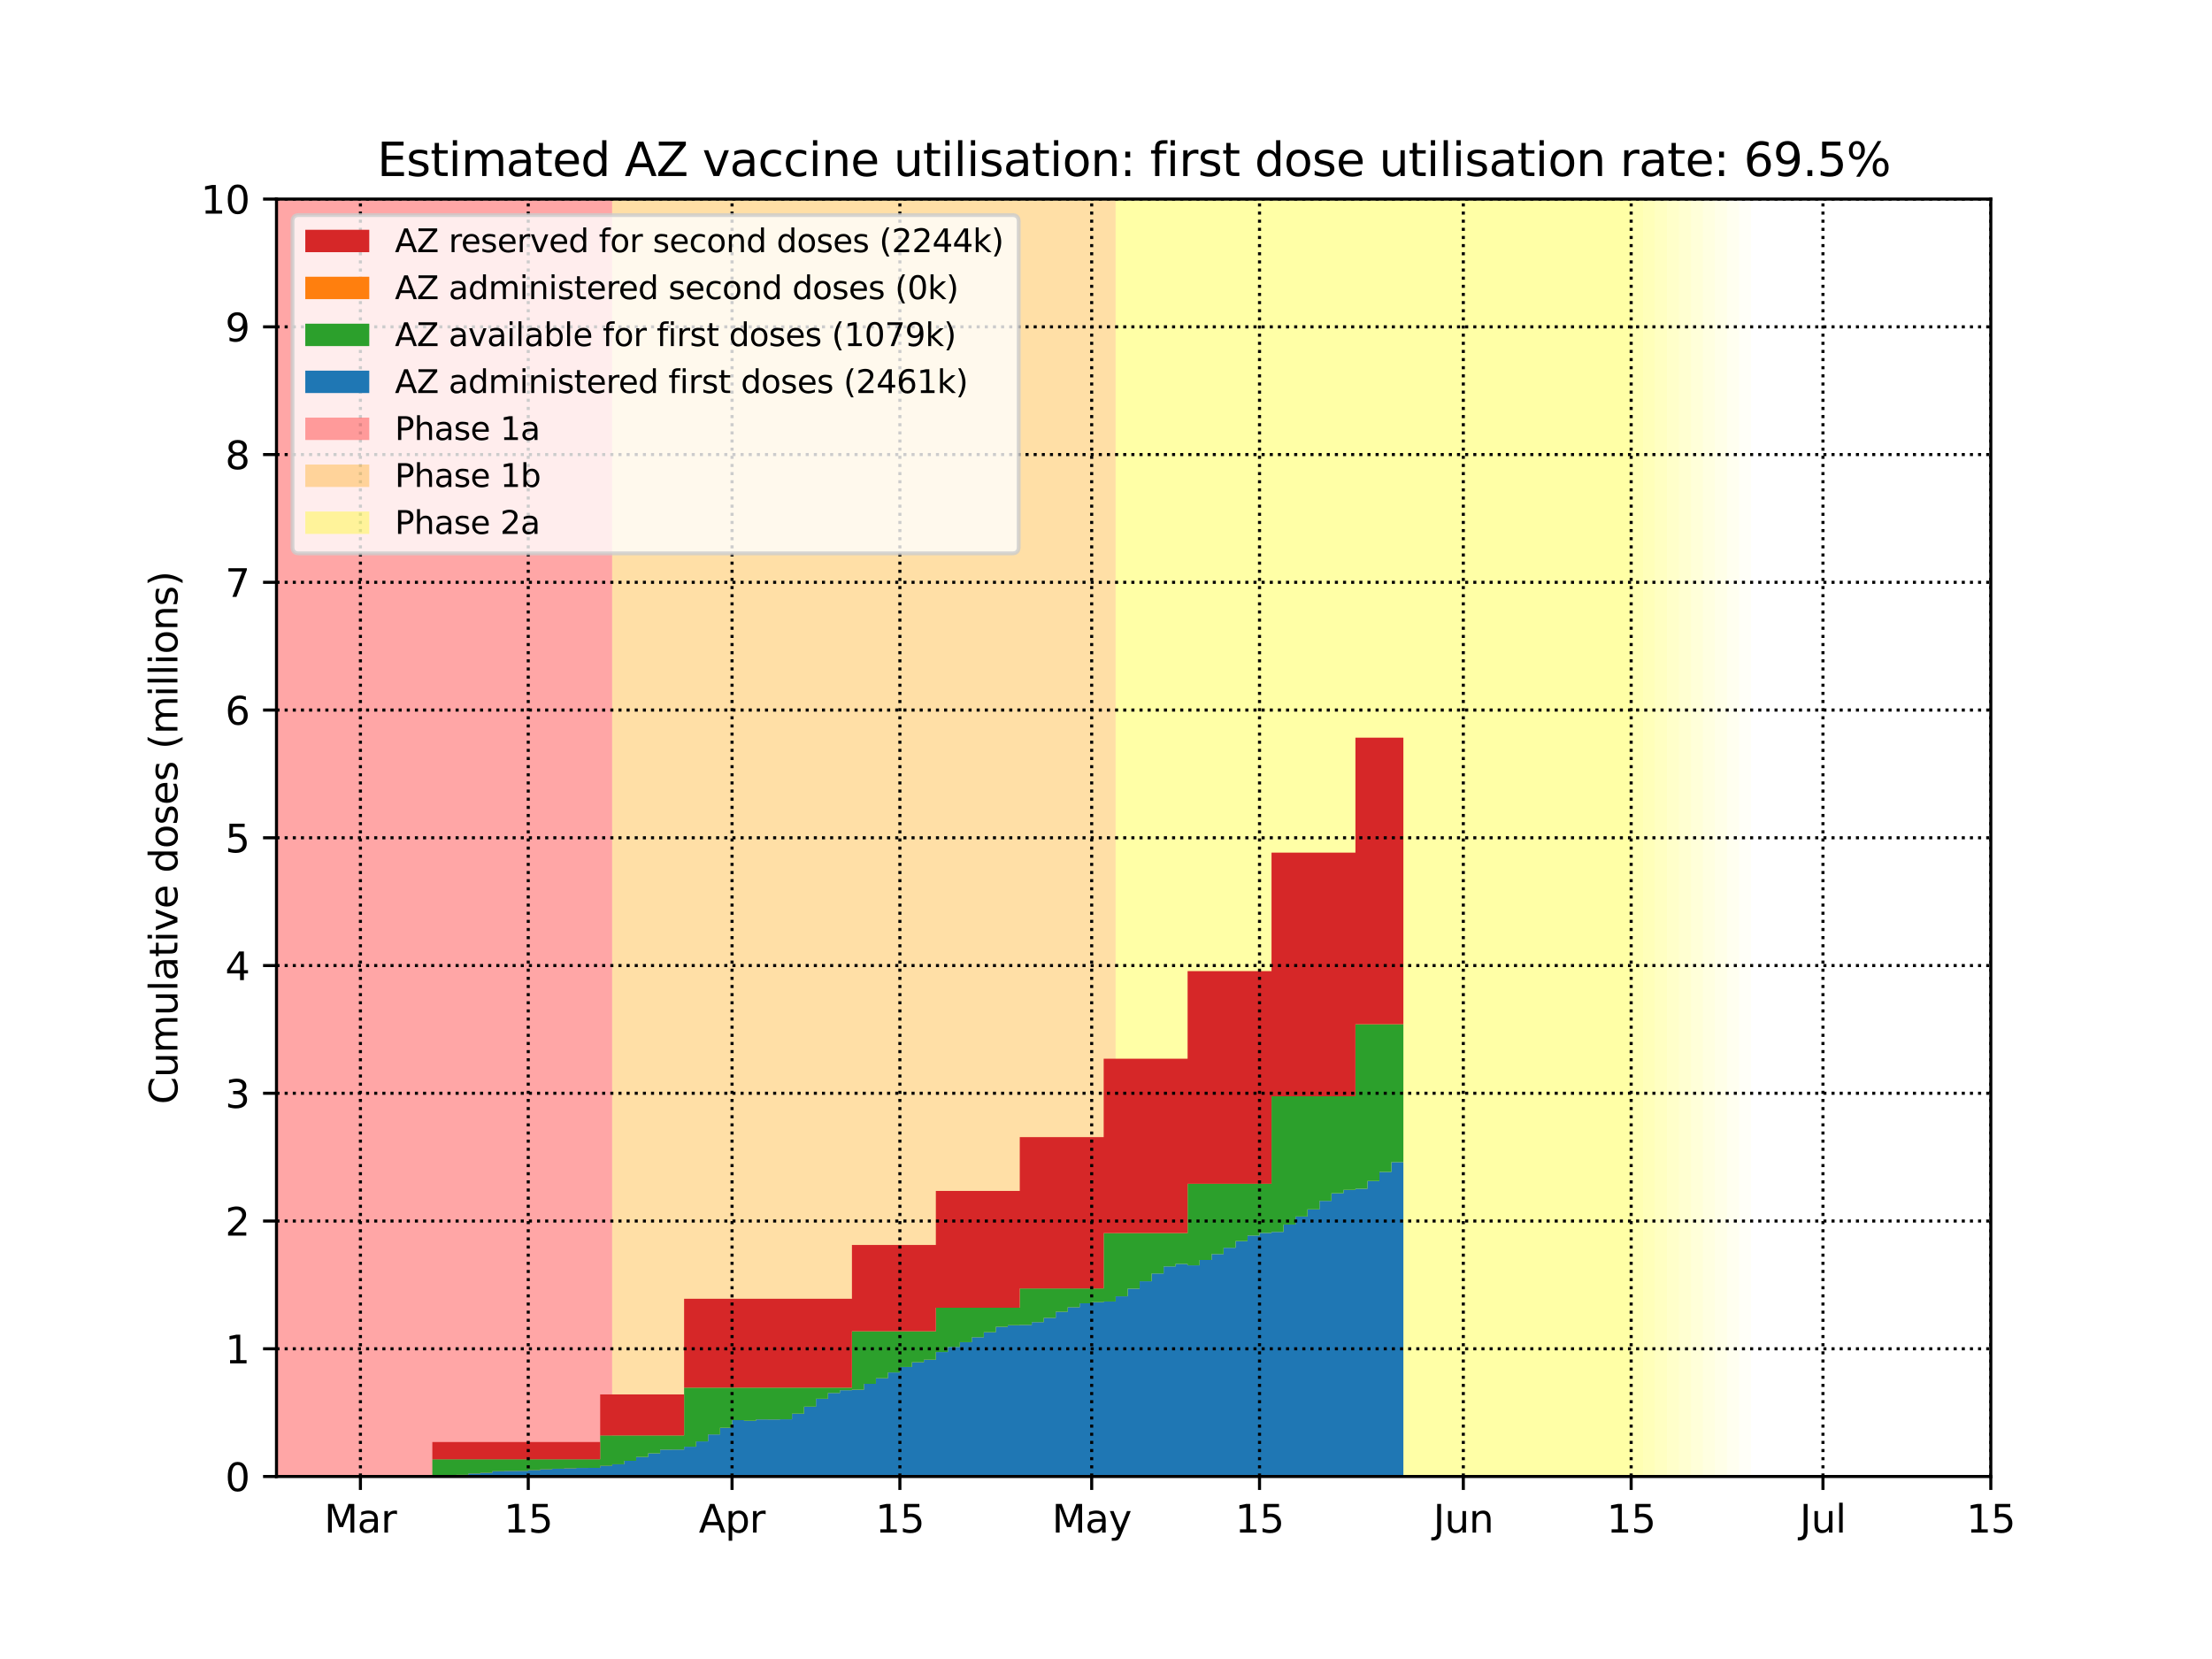<?xml version="1.0" encoding="utf-8" standalone="no"?>
<!DOCTYPE svg PUBLIC "-//W3C//DTD SVG 1.1//EN"
  "http://www.w3.org/Graphics/SVG/1.1/DTD/svg11.dtd">
<svg height="432pt" version="1.1" viewBox="0 0 576 432" width="576pt" xmlns="http://www.w3.org/2000/svg" xmlns:xlink="http://www.w3.org/1999/xlink">
 <defs>
  <style type="text/css">*{stroke-linecap:butt;stroke-linejoin:round;}</style>
 </defs>
 <g id="figure_1">
  <g id="patch_1">
   <path d="M 0 432 
L 576 432 
L 576 0 
L 0 0 
z
" style="fill:#ffffff;"/>
  </g>
  <g id="axes_1">
   <g id="patch_2">
    <path d="M 72 384.48 
L 518.4 384.48 
L 518.4 51.84 
L 72 51.84 
z
" style="fill:#ffffff;"/>
   </g>
   <g id="PolyCollection_1">
    <defs>
     <path d="M 159.407 -47.52 
L 68.878 -47.52 
L 68.878 -380.16 
L 159.407 -380.16 
L 159.407 -380.16 
L 159.407 -47.52 
z
" id="m665583ef56"/>
    </defs>
    <g clip-path="url(#pcbbac7f41d)">
     <use style="fill:#ff0000;fill-opacity:0.35;" x="0" xlink:href="#m665583ef56" y="432"/>
    </g>
   </g>
   <g id="PolyCollection_2">
    <defs>
     <path d="M 290.517 -47.52 
L 159.407 -47.52 
L 159.407 -380.16 
L 290.517 -380.16 
L 290.517 -380.16 
L 290.517 -47.52 
z
" id="mcc560603a1"/>
    </defs>
    <g clip-path="url(#pcbbac7f41d)">
     <use style="fill:#ffa500;fill-opacity:0.35;" x="0" xlink:href="#mcc560603a1" y="432"/>
    </g>
   </g>
   <g id="PolyCollection_3">
    <defs>
     <path d="M 424.75 -47.52 
L 290.517 -47.52 
L 290.517 -380.16 
L 424.75 -380.16 
L 424.75 -380.16 
L 424.75 -47.52 
z
" id="mc2dcb4ea99"/>
    </defs>
    <g clip-path="url(#pcbbac7f41d)">
     <use style="fill:#ffff00;fill-opacity:0.35;" x="0" xlink:href="#mc2dcb4ea99" y="432"/>
    </g>
   </g>
   <g id="PolyCollection_4">
    <defs>
     <path d="M 427.871 -47.52 
L 424.75 -47.52 
L 424.75 -380.16 
L 427.871 -380.16 
L 427.871 -380.16 
L 427.871 -47.52 
z
" id="ma0c5b9746e"/>
    </defs>
    <g clip-path="url(#pcbbac7f41d)">
     <use style="fill:#ffff00;fill-opacity:0.3;" x="0" xlink:href="#ma0c5b9746e" y="432"/>
    </g>
   </g>
   <g id="PolyCollection_5">
    <defs>
     <path d="M 430.993 -47.52 
L 427.871 -47.52 
L 427.871 -380.16 
L 430.993 -380.16 
L 430.993 -380.16 
L 430.993 -47.52 
z
" id="m7434339199"/>
    </defs>
    <g clip-path="url(#pcbbac7f41d)">
     <use style="fill:#ffff00;fill-opacity:0.27;" x="0" xlink:href="#m7434339199" y="432"/>
    </g>
   </g>
   <g id="PolyCollection_6">
    <defs>
     <path d="M 434.115 -47.52 
L 430.993 -47.52 
L 430.993 -380.16 
L 434.115 -380.16 
L 434.115 -380.16 
L 434.115 -47.52 
z
" id="md7ab8a7223"/>
    </defs>
    <g clip-path="url(#pcbbac7f41d)">
     <use style="fill:#ffff00;fill-opacity:0.24;" x="0" xlink:href="#md7ab8a7223" y="432"/>
    </g>
   </g>
   <g id="PolyCollection_7">
    <defs>
     <path d="M 437.236 -47.52 
L 434.115 -47.52 
L 434.115 -380.16 
L 437.236 -380.16 
L 437.236 -380.16 
L 437.236 -47.52 
z
" id="mde04b338c7"/>
    </defs>
    <g clip-path="url(#pcbbac7f41d)">
     <use style="fill:#ffff00;fill-opacity:0.21;" x="0" xlink:href="#mde04b338c7" y="432"/>
    </g>
   </g>
   <g id="PolyCollection_8">
    <defs>
     <path d="M 440.358 -47.52 
L 437.236 -47.52 
L 437.236 -380.16 
L 440.358 -380.16 
L 440.358 -380.16 
L 440.358 -47.52 
z
" id="mfcaf85e17c"/>
    </defs>
    <g clip-path="url(#pcbbac7f41d)">
     <use style="fill:#ffff00;fill-opacity:0.18;" x="0" xlink:href="#mfcaf85e17c" y="432"/>
    </g>
   </g>
   <g id="PolyCollection_9">
    <defs>
     <path d="M 443.48 -47.52 
L 440.358 -47.52 
L 440.358 -380.16 
L 443.48 -380.16 
L 443.48 -380.16 
L 443.48 -47.52 
z
" id="m4b61bffd43"/>
    </defs>
    <g clip-path="url(#pcbbac7f41d)">
     <use style="fill:#ffff00;fill-opacity:0.15;" x="0" xlink:href="#m4b61bffd43" y="432"/>
    </g>
   </g>
   <g id="PolyCollection_10">
    <defs>
     <path d="M 446.601 -47.52 
L 443.48 -47.52 
L 443.48 -380.16 
L 446.601 -380.16 
L 446.601 -380.16 
L 446.601 -47.52 
z
" id="m8377bc644a"/>
    </defs>
    <g clip-path="url(#pcbbac7f41d)">
     <use style="fill:#ffff00;fill-opacity:0.12;" x="0" xlink:href="#m8377bc644a" y="432"/>
    </g>
   </g>
   <g id="PolyCollection_11">
    <defs>
     <path d="M 449.723 -47.52 
L 446.601 -47.52 
L 446.601 -380.16 
L 449.723 -380.16 
L 449.723 -380.16 
L 449.723 -47.52 
z
" id="mb3cb93441c"/>
    </defs>
    <g clip-path="url(#pcbbac7f41d)">
     <use style="fill:#ffff00;fill-opacity:0.09;" x="0" xlink:href="#mb3cb93441c" y="432"/>
    </g>
   </g>
   <g id="PolyCollection_12">
    <defs>
     <path d="M 452.845 -47.52 
L 449.723 -47.52 
L 449.723 -380.16 
L 452.845 -380.16 
L 452.845 -380.16 
L 452.845 -47.52 
z
" id="mb973396a71"/>
    </defs>
    <g clip-path="url(#pcbbac7f41d)">
     <use style="fill:#ffff00;fill-opacity:0.06;" x="0" xlink:href="#mb973396a71" y="432"/>
    </g>
   </g>
   <g id="PolyCollection_13">
    <defs>
     <path d="M 455.966 -47.52 
L 452.845 -47.52 
L 452.845 -380.16 
L 455.966 -380.16 
L 455.966 -380.16 
L 455.966 -47.52 
z
" id="m40d205c598"/>
    </defs>
    <g clip-path="url(#pcbbac7f41d)">
     <use style="fill:#ffff00;fill-opacity:0.03;" x="0" xlink:href="#m40d205c598" y="432"/>
    </g>
   </g>
   <g id="PolyCollection_14">
    <defs>
     <path d="M 72 -47.52 
L 72 -47.52 
L 72 -47.52 
L 75.122 -47.52 
L 75.122 -47.52 
L 78.243 -47.52 
L 78.243 -47.52 
L 81.365 -47.52 
L 81.365 -47.52 
L 84.487 -47.52 
L 84.487 -47.52 
L 87.608 -47.52 
L 87.608 -47.52 
L 90.73 -47.52 
L 90.73 -47.52 
L 93.852 -47.52 
L 93.852 -47.52 
L 96.973 -47.52 
L 96.973 -47.52 
L 100.095 -47.52 
L 100.095 -47.52 
L 103.217 -47.52 
L 103.217 -47.52 
L 106.338 -47.52 
L 106.338 -47.52 
L 109.46 -47.52 
L 109.46 -47.52 
L 112.582 -47.52 
L 112.582 -47.52 
L 115.703 -47.52 
L 115.703 -47.52 
L 118.825 -47.52 
L 118.825 -47.52 
L 121.947 -47.52 
L 121.947 -47.52 
L 125.069 -47.52 
L 125.069 -47.52 
L 128.19 -47.52 
L 128.19 -47.52 
L 131.312 -47.52 
L 131.312 -47.52 
L 134.434 -47.52 
L 134.434 -47.52 
L 137.555 -47.52 
L 137.555 -47.52 
L 140.677 -47.52 
L 140.677 -47.52 
L 143.799 -47.52 
L 143.799 -47.52 
L 146.92 -47.52 
L 146.92 -47.52 
L 150.042 -47.52 
L 150.042 -47.52 
L 153.164 -47.52 
L 153.164 -47.52 
L 156.285 -47.52 
L 156.285 -47.52 
L 159.407 -47.52 
L 159.407 -47.52 
L 162.529 -47.52 
L 162.529 -47.52 
L 165.65 -47.52 
L 165.65 -47.52 
L 168.772 -47.52 
L 168.772 -47.52 
L 171.894 -47.52 
L 171.894 -47.52 
L 175.015 -47.52 
L 175.015 -47.52 
L 178.137 -47.52 
L 178.137 -47.52 
L 181.259 -47.52 
L 181.259 -47.52 
L 184.38 -47.52 
L 184.38 -47.52 
L 187.502 -47.52 
L 187.502 -47.52 
L 190.624 -47.52 
L 190.624 -47.52 
L 193.745 -47.52 
L 193.745 -47.52 
L 196.867 -47.52 
L 196.867 -47.52 
L 199.989 -47.52 
L 199.989 -47.52 
L 203.11 -47.52 
L 203.11 -47.52 
L 206.232 -47.52 
L 206.232 -47.52 
L 209.354 -47.52 
L 209.354 -47.52 
L 212.476 -47.52 
L 212.476 -47.52 
L 215.597 -47.52 
L 215.597 -47.52 
L 218.719 -47.52 
L 218.719 -47.52 
L 221.841 -47.52 
L 221.841 -47.52 
L 224.962 -47.52 
L 224.962 -47.52 
L 228.084 -47.52 
L 228.084 -47.52 
L 231.206 -47.52 
L 231.206 -47.52 
L 234.327 -47.52 
L 234.327 -47.52 
L 237.449 -47.52 
L 237.449 -47.52 
L 240.571 -47.52 
L 240.571 -47.52 
L 243.692 -47.52 
L 243.692 -47.52 
L 246.814 -47.52 
L 246.814 -47.52 
L 249.936 -47.52 
L 249.936 -47.52 
L 253.057 -47.52 
L 253.057 -47.52 
L 256.179 -47.52 
L 256.179 -47.52 
L 259.301 -47.52 
L 259.301 -47.52 
L 262.422 -47.52 
L 262.422 -47.52 
L 265.544 -47.52 
L 265.544 -47.52 
L 268.666 -47.52 
L 268.666 -47.52 
L 271.787 -47.52 
L 271.787 -47.52 
L 274.909 -47.52 
L 274.909 -47.52 
L 278.031 -47.52 
L 278.031 -47.52 
L 281.152 -47.52 
L 281.152 -47.52 
L 284.274 -47.52 
L 284.274 -47.52 
L 287.396 -47.52 
L 287.396 -47.52 
L 290.517 -47.52 
L 290.517 -47.52 
L 293.639 -47.52 
L 293.639 -47.52 
L 296.761 -47.52 
L 296.761 -47.52 
L 299.883 -47.52 
L 299.883 -47.52 
L 303.004 -47.52 
L 303.004 -47.52 
L 306.126 -47.52 
L 306.126 -47.52 
L 309.248 -47.52 
L 309.248 -47.52 
L 312.369 -47.52 
L 312.369 -47.52 
L 315.491 -47.52 
L 315.491 -47.52 
L 318.613 -47.52 
L 318.613 -47.52 
L 321.734 -47.52 
L 321.734 -47.52 
L 324.856 -47.52 
L 324.856 -47.52 
L 327.978 -47.52 
L 327.978 -47.52 
L 331.099 -47.52 
L 331.099 -47.52 
L 334.221 -47.52 
L 334.221 -47.52 
L 337.343 -47.52 
L 337.343 -47.52 
L 340.464 -47.52 
L 340.464 -47.52 
L 343.586 -47.52 
L 343.586 -47.52 
L 346.708 -47.52 
L 346.708 -47.52 
L 349.829 -47.52 
L 349.829 -47.52 
L 352.951 -47.52 
L 352.951 -47.52 
L 356.073 -47.52 
L 356.073 -47.52 
L 359.194 -47.52 
L 359.194 -47.52 
L 362.316 -47.52 
L 362.316 -47.52 
L 365.438 -47.52 
L 365.438 -129.389 
L 365.438 -129.389 
L 362.316 -129.389 
L 362.316 -126.839 
L 359.194 -126.839 
L 359.194 -124.476 
L 356.073 -124.476 
L 356.073 -122.463 
L 352.951 -122.463 
L 352.951 -122.152 
L 349.829 -122.152 
L 349.829 -121.286 
L 346.708 -121.286 
L 346.708 -119.306 
L 343.586 -119.306 
L 343.586 -117.09 
L 340.464 -117.09 
L 340.464 -115.232 
L 337.343 -115.232 
L 337.343 -113.141 
L 334.221 -113.141 
L 334.221 -111.225 
L 331.099 -111.225 
L 331.099 -110.967 
L 327.978 -110.967 
L 327.978 -110.288 
L 324.856 -110.288 
L 324.856 -108.826 
L 321.734 -108.826 
L 321.734 -107.094 
L 318.613 -107.094 
L 318.613 -105.443 
L 315.491 -105.443 
L 315.491 -103.917 
L 312.369 -103.917 
L 312.369 -102.514 
L 309.248 -102.514 
L 309.248 -102.893 
L 306.126 -102.893 
L 306.126 -102.244 
L 303.004 -102.244 
L 303.004 -100.399 
L 299.883 -100.399 
L 299.883 -98.366 
L 296.761 -98.366 
L 296.761 -96.442 
L 293.639 -96.442 
L 293.639 -94.456 
L 290.517 -94.456 
L 290.517 -93.094 
L 287.396 -93.094 
L 287.396 -92.932 
L 284.274 -92.932 
L 284.274 -92.615 
L 281.152 -92.615 
L 281.152 -91.61 
L 278.031 -91.61 
L 278.031 -90.424 
L 274.909 -90.424 
L 274.909 -88.849 
L 271.787 -88.849 
L 271.787 -87.724 
L 268.666 -87.724 
L 268.666 -87.007 
L 265.544 -87.007 
L 265.544 -86.928 
L 262.422 -86.928 
L 262.422 -86.515 
L 259.301 -86.515 
L 259.301 -85.1 
L 256.179 -85.1 
L 256.179 -83.782 
L 253.057 -83.782 
L 253.057 -82.493 
L 249.936 -82.493 
L 249.936 -81.271 
L 246.814 -81.271 
L 246.814 -79.931 
L 243.692 -79.931 
L 243.692 -77.937 
L 240.571 -77.937 
L 240.571 -77.282 
L 237.449 -77.282 
L 237.449 -76.053 
L 234.327 -76.053 
L 234.327 -74.617 
L 231.206 -74.617 
L 231.206 -73.108 
L 228.084 -73.108 
L 228.084 -71.65 
L 224.962 -71.65 
L 224.962 -70.137 
L 221.841 -70.137 
L 221.841 -69.998 
L 218.719 -69.998 
L 218.719 -69.279 
L 215.597 -69.279 
L 215.597 -67.772 
L 212.476 -67.772 
L 212.476 -65.717 
L 209.354 -65.717 
L 209.354 -63.887 
L 206.232 -63.887 
L 206.232 -62.423 
L 203.11 -62.423 
L 203.11 -62.381 
L 199.989 -62.381 
L 199.989 -62.387 
L 196.867 -62.387 
L 196.867 -62.033 
L 193.745 -62.033 
L 193.745 -62.206 
L 190.624 -62.206 
L 190.624 -60.214 
L 187.502 -60.214 
L 187.502 -58.472 
L 184.38 -58.472 
L 184.38 -56.666 
L 181.259 -56.666 
L 181.259 -55.283 
L 178.137 -55.283 
L 178.137 -54.538 
L 175.015 -54.538 
L 175.015 -54.522 
L 171.894 -54.522 
L 171.894 -53.562 
L 168.772 -53.562 
L 168.772 -52.609 
L 165.65 -52.609 
L 165.65 -51.608 
L 162.529 -51.608 
L 162.529 -50.704 
L 159.407 -50.704 
L 159.407 -50.304 
L 156.285 -50.304 
L 156.285 -49.76 
L 153.164 -49.76 
L 153.164 -49.744 
L 150.042 -49.744 
L 150.042 -49.641 
L 146.92 -49.641 
L 146.92 -49.549 
L 143.799 -49.549 
L 143.799 -49.397 
L 140.677 -49.397 
L 140.677 -49.178 
L 137.555 -49.178 
L 137.555 -48.99 
L 134.434 -48.99 
L 134.434 -48.961 
L 131.312 -48.961 
L 131.312 -48.904 
L 128.19 -48.904 
L 128.19 -48.474 
L 125.069 -48.474 
L 125.069 -48.295 
L 121.947 -48.295 
L 121.947 -47.961 
L 118.825 -47.961 
L 118.825 -47.761 
L 115.703 -47.761 
L 115.703 -47.609 
L 112.582 -47.609 
L 112.582 -47.52 
L 109.46 -47.52 
L 109.46 -47.52 
L 106.338 -47.52 
L 106.338 -47.52 
L 103.217 -47.52 
L 103.217 -47.52 
L 100.095 -47.52 
L 100.095 -47.52 
L 96.973 -47.52 
L 96.973 -47.52 
L 93.852 -47.52 
L 93.852 -47.52 
L 90.73 -47.52 
L 90.73 -47.52 
L 87.608 -47.52 
L 87.608 -47.52 
L 84.487 -47.52 
L 84.487 -47.52 
L 81.365 -47.52 
L 81.365 -47.52 
L 78.243 -47.52 
L 78.243 -47.52 
L 75.122 -47.52 
L 75.122 -47.52 
L 72 -47.52 
L 72 -47.52 
z
" id="mc02ffcbb63"/>
    </defs>
    <g clip-path="url(#pcbbac7f41d)">
     <use style="fill:#1f77b4;" x="0" xlink:href="#mc02ffcbb63" y="432"/>
    </g>
   </g>
   <g id="PolyCollection_15">
    <defs>
     <path d="M 72 -47.52 
L 72 -47.52 
L 72 -47.52 
L 75.122 -47.52 
L 75.122 -47.52 
L 78.243 -47.52 
L 78.243 -47.52 
L 81.365 -47.52 
L 81.365 -47.52 
L 84.487 -47.52 
L 84.487 -47.52 
L 87.608 -47.52 
L 87.608 -47.52 
L 90.73 -47.52 
L 90.73 -47.52 
L 93.852 -47.52 
L 93.852 -47.52 
L 96.973 -47.52 
L 96.973 -47.52 
L 100.095 -47.52 
L 100.095 -47.52 
L 103.217 -47.52 
L 103.217 -47.52 
L 106.338 -47.52 
L 106.338 -47.52 
L 109.46 -47.52 
L 109.46 -47.52 
L 112.582 -47.52 
L 112.582 -47.609 
L 115.703 -47.609 
L 115.703 -47.761 
L 118.825 -47.761 
L 118.825 -47.961 
L 121.947 -47.961 
L 121.947 -48.295 
L 125.069 -48.295 
L 125.069 -48.474 
L 128.19 -48.474 
L 128.19 -48.904 
L 131.312 -48.904 
L 131.312 -48.961 
L 134.434 -48.961 
L 134.434 -48.99 
L 137.555 -48.99 
L 137.555 -49.178 
L 140.677 -49.178 
L 140.677 -49.397 
L 143.799 -49.397 
L 143.799 -49.549 
L 146.92 -49.549 
L 146.92 -49.641 
L 150.042 -49.641 
L 150.042 -49.744 
L 153.164 -49.744 
L 153.164 -49.76 
L 156.285 -49.76 
L 156.285 -50.304 
L 159.407 -50.304 
L 159.407 -50.704 
L 162.529 -50.704 
L 162.529 -51.608 
L 165.65 -51.608 
L 165.65 -52.609 
L 168.772 -52.609 
L 168.772 -53.562 
L 171.894 -53.562 
L 171.894 -54.522 
L 175.015 -54.522 
L 175.015 -54.538 
L 178.137 -54.538 
L 178.137 -55.283 
L 181.259 -55.283 
L 181.259 -56.666 
L 184.38 -56.666 
L 184.38 -58.472 
L 187.502 -58.472 
L 187.502 -60.214 
L 190.624 -60.214 
L 190.624 -62.206 
L 193.745 -62.206 
L 193.745 -62.033 
L 196.867 -62.033 
L 196.867 -62.387 
L 199.989 -62.387 
L 199.989 -62.381 
L 203.11 -62.381 
L 203.11 -62.423 
L 206.232 -62.423 
L 206.232 -63.887 
L 209.354 -63.887 
L 209.354 -65.717 
L 212.476 -65.717 
L 212.476 -67.772 
L 215.597 -67.772 
L 215.597 -69.279 
L 218.719 -69.279 
L 218.719 -69.998 
L 221.841 -69.998 
L 221.841 -70.137 
L 224.962 -70.137 
L 224.962 -71.65 
L 228.084 -71.65 
L 228.084 -73.108 
L 231.206 -73.108 
L 231.206 -74.617 
L 234.327 -74.617 
L 234.327 -76.053 
L 237.449 -76.053 
L 237.449 -77.282 
L 240.571 -77.282 
L 240.571 -77.937 
L 243.692 -77.937 
L 243.692 -79.931 
L 246.814 -79.931 
L 246.814 -81.271 
L 249.936 -81.271 
L 249.936 -82.493 
L 253.057 -82.493 
L 253.057 -83.782 
L 256.179 -83.782 
L 256.179 -85.1 
L 259.301 -85.1 
L 259.301 -86.515 
L 262.422 -86.515 
L 262.422 -86.928 
L 265.544 -86.928 
L 265.544 -87.007 
L 268.666 -87.007 
L 268.666 -87.724 
L 271.787 -87.724 
L 271.787 -88.849 
L 274.909 -88.849 
L 274.909 -90.424 
L 278.031 -90.424 
L 278.031 -91.61 
L 281.152 -91.61 
L 281.152 -92.615 
L 284.274 -92.615 
L 284.274 -92.932 
L 287.396 -92.932 
L 287.396 -93.094 
L 290.517 -93.094 
L 290.517 -94.456 
L 293.639 -94.456 
L 293.639 -96.442 
L 296.761 -96.442 
L 296.761 -98.366 
L 299.883 -98.366 
L 299.883 -100.399 
L 303.004 -100.399 
L 303.004 -102.244 
L 306.126 -102.244 
L 306.126 -102.893 
L 309.248 -102.893 
L 309.248 -102.514 
L 312.369 -102.514 
L 312.369 -103.917 
L 315.491 -103.917 
L 315.491 -105.443 
L 318.613 -105.443 
L 318.613 -107.094 
L 321.734 -107.094 
L 321.734 -108.826 
L 324.856 -108.826 
L 324.856 -110.288 
L 327.978 -110.288 
L 327.978 -110.967 
L 331.099 -110.967 
L 331.099 -111.225 
L 334.221 -111.225 
L 334.221 -113.141 
L 337.343 -113.141 
L 337.343 -115.232 
L 340.464 -115.232 
L 340.464 -117.09 
L 343.586 -117.09 
L 343.586 -119.306 
L 346.708 -119.306 
L 346.708 -121.286 
L 349.829 -121.286 
L 349.829 -122.152 
L 352.951 -122.152 
L 352.951 -122.463 
L 356.073 -122.463 
L 356.073 -124.476 
L 359.194 -124.476 
L 359.194 -126.839 
L 362.316 -126.839 
L 362.316 -129.389 
L 365.438 -129.389 
L 365.438 -165.282 
L 365.438 -165.282 
L 362.316 -165.282 
L 362.316 -165.282 
L 359.194 -165.282 
L 359.194 -165.282 
L 356.073 -165.282 
L 356.073 -165.282 
L 352.951 -165.282 
L 352.951 -146.53 
L 349.829 -146.53 
L 349.829 -146.53 
L 346.708 -146.53 
L 346.708 -146.53 
L 343.586 -146.53 
L 343.586 -146.53 
L 340.464 -146.53 
L 340.464 -146.53 
L 337.343 -146.53 
L 337.343 -146.53 
L 334.221 -146.53 
L 334.221 -146.53 
L 331.099 -146.53 
L 331.099 -123.75 
L 327.978 -123.75 
L 327.978 -123.75 
L 324.856 -123.75 
L 324.856 -123.75 
L 321.734 -123.75 
L 321.734 -123.75 
L 318.613 -123.75 
L 318.613 -123.75 
L 315.491 -123.75 
L 315.491 -123.75 
L 312.369 -123.75 
L 312.369 -123.75 
L 309.248 -123.75 
L 309.248 -110.901 
L 306.126 -110.901 
L 306.126 -110.901 
L 303.004 -110.901 
L 303.004 -110.901 
L 299.883 -110.901 
L 299.883 -110.901 
L 296.761 -110.901 
L 296.761 -110.901 
L 293.639 -110.901 
L 293.639 -110.901 
L 290.517 -110.901 
L 290.517 -110.901 
L 287.396 -110.901 
L 287.396 -96.487 
L 284.274 -96.487 
L 284.274 -96.487 
L 281.152 -96.487 
L 281.152 -96.487 
L 278.031 -96.487 
L 278.031 -96.487 
L 274.909 -96.487 
L 274.909 -96.487 
L 271.787 -96.487 
L 271.787 -96.487 
L 268.666 -96.487 
L 268.666 -96.487 
L 265.544 -96.487 
L 265.544 -91.468 
L 262.422 -91.468 
L 262.422 -91.468 
L 259.301 -91.468 
L 259.301 -91.468 
L 256.179 -91.468 
L 256.179 -91.468 
L 253.057 -91.468 
L 253.057 -91.468 
L 249.936 -91.468 
L 249.936 -91.468 
L 246.814 -91.468 
L 246.814 -91.468 
L 243.692 -91.468 
L 243.692 -85.337 
L 240.571 -85.337 
L 240.571 -85.337 
L 237.449 -85.337 
L 237.449 -85.337 
L 234.327 -85.337 
L 234.327 -85.337 
L 231.206 -85.337 
L 231.206 -85.337 
L 228.084 -85.337 
L 228.084 -85.337 
L 224.962 -85.337 
L 224.962 -85.337 
L 221.841 -85.337 
L 221.841 -70.662 
L 218.719 -70.662 
L 218.719 -70.662 
L 215.597 -70.662 
L 215.597 -70.662 
L 212.476 -70.662 
L 212.476 -70.662 
L 209.354 -70.662 
L 209.354 -70.662 
L 206.232 -70.662 
L 206.232 -70.662 
L 203.11 -70.662 
L 203.11 -70.662 
L 199.989 -70.662 
L 199.989 -70.662 
L 196.867 -70.662 
L 196.867 -70.662 
L 193.745 -70.662 
L 193.745 -70.662 
L 190.624 -70.662 
L 190.624 -70.662 
L 187.502 -70.662 
L 187.502 -70.662 
L 184.38 -70.662 
L 184.38 -70.662 
L 181.259 -70.662 
L 181.259 -70.662 
L 178.137 -70.662 
L 178.137 -58.208 
L 175.015 -58.208 
L 175.015 -58.208 
L 171.894 -58.208 
L 171.894 -58.208 
L 168.772 -58.208 
L 168.772 -58.208 
L 165.65 -58.208 
L 165.65 -58.208 
L 162.529 -58.208 
L 162.529 -58.208 
L 159.407 -58.208 
L 159.407 -58.208 
L 156.285 -58.208 
L 156.285 -52.011 
L 153.164 -52.011 
L 153.164 -52.011 
L 150.042 -52.011 
L 150.042 -52.011 
L 146.92 -52.011 
L 146.92 -52.011 
L 143.799 -52.011 
L 143.799 -52.011 
L 140.677 -52.011 
L 140.677 -52.011 
L 137.555 -52.011 
L 137.555 -52.011 
L 134.434 -52.011 
L 134.434 -52.011 
L 131.312 -52.011 
L 131.312 -52.011 
L 128.19 -52.011 
L 128.19 -52.011 
L 125.069 -52.011 
L 125.069 -52.011 
L 121.947 -52.011 
L 121.947 -52.011 
L 118.825 -52.011 
L 118.825 -52.011 
L 115.703 -52.011 
L 115.703 -52.011 
L 112.582 -52.011 
L 112.582 -47.52 
L 109.46 -47.52 
L 109.46 -47.52 
L 106.338 -47.52 
L 106.338 -47.52 
L 103.217 -47.52 
L 103.217 -47.52 
L 100.095 -47.52 
L 100.095 -47.52 
L 96.973 -47.52 
L 96.973 -47.52 
L 93.852 -47.52 
L 93.852 -47.52 
L 90.73 -47.52 
L 90.73 -47.52 
L 87.608 -47.52 
L 87.608 -47.52 
L 84.487 -47.52 
L 84.487 -47.52 
L 81.365 -47.52 
L 81.365 -47.52 
L 78.243 -47.52 
L 78.243 -47.52 
L 75.122 -47.52 
L 75.122 -47.52 
L 72 -47.52 
L 72 -47.52 
z
" id="md40708141a"/>
    </defs>
    <g clip-path="url(#pcbbac7f41d)">
     <use style="fill:#2ca02c;" x="0" xlink:href="#md40708141a" y="432"/>
    </g>
   </g>
   <g id="PolyCollection_16">
    <defs>
     <path d="M 72 -47.52 
L 72 -47.52 
L 72 -47.52 
L 75.122 -47.52 
L 75.122 -47.52 
L 78.243 -47.52 
L 78.243 -47.52 
L 81.365 -47.52 
L 81.365 -47.52 
L 84.487 -47.52 
L 84.487 -47.52 
L 87.608 -47.52 
L 87.608 -47.52 
L 90.73 -47.52 
L 90.73 -47.52 
L 93.852 -47.52 
L 93.852 -47.52 
L 96.973 -47.52 
L 96.973 -47.52 
L 100.095 -47.52 
L 100.095 -47.52 
L 103.217 -47.52 
L 103.217 -47.52 
L 106.338 -47.52 
L 106.338 -47.52 
L 109.46 -47.52 
L 109.46 -47.52 
L 112.582 -47.52 
L 112.582 -52.011 
L 115.703 -52.011 
L 115.703 -52.011 
L 118.825 -52.011 
L 118.825 -52.011 
L 121.947 -52.011 
L 121.947 -52.011 
L 125.069 -52.011 
L 125.069 -52.011 
L 128.19 -52.011 
L 128.19 -52.011 
L 131.312 -52.011 
L 131.312 -52.011 
L 134.434 -52.011 
L 134.434 -52.011 
L 137.555 -52.011 
L 137.555 -52.011 
L 140.677 -52.011 
L 140.677 -52.011 
L 143.799 -52.011 
L 143.799 -52.011 
L 146.92 -52.011 
L 146.92 -52.011 
L 150.042 -52.011 
L 150.042 -52.011 
L 153.164 -52.011 
L 153.164 -52.011 
L 156.285 -52.011 
L 156.285 -58.208 
L 159.407 -58.208 
L 159.407 -58.208 
L 162.529 -58.208 
L 162.529 -58.208 
L 165.65 -58.208 
L 165.65 -58.208 
L 168.772 -58.208 
L 168.772 -58.208 
L 171.894 -58.208 
L 171.894 -58.208 
L 175.015 -58.208 
L 175.015 -58.208 
L 178.137 -58.208 
L 178.137 -70.662 
L 181.259 -70.662 
L 181.259 -70.662 
L 184.38 -70.662 
L 184.38 -70.662 
L 187.502 -70.662 
L 187.502 -70.662 
L 190.624 -70.662 
L 190.624 -70.662 
L 193.745 -70.662 
L 193.745 -70.662 
L 196.867 -70.662 
L 196.867 -70.662 
L 199.989 -70.662 
L 199.989 -70.662 
L 203.11 -70.662 
L 203.11 -70.662 
L 206.232 -70.662 
L 206.232 -70.662 
L 209.354 -70.662 
L 209.354 -70.662 
L 212.476 -70.662 
L 212.476 -70.662 
L 215.597 -70.662 
L 215.597 -70.662 
L 218.719 -70.662 
L 218.719 -70.662 
L 221.841 -70.662 
L 221.841 -85.337 
L 224.962 -85.337 
L 224.962 -85.337 
L 228.084 -85.337 
L 228.084 -85.337 
L 231.206 -85.337 
L 231.206 -85.337 
L 234.327 -85.337 
L 234.327 -85.337 
L 237.449 -85.337 
L 237.449 -85.337 
L 240.571 -85.337 
L 240.571 -85.337 
L 243.692 -85.337 
L 243.692 -91.468 
L 246.814 -91.468 
L 246.814 -91.468 
L 249.936 -91.468 
L 249.936 -91.468 
L 253.057 -91.468 
L 253.057 -91.468 
L 256.179 -91.468 
L 256.179 -91.468 
L 259.301 -91.468 
L 259.301 -91.468 
L 262.422 -91.468 
L 262.422 -91.468 
L 265.544 -91.468 
L 265.544 -96.487 
L 268.666 -96.487 
L 268.666 -96.487 
L 271.787 -96.487 
L 271.787 -96.487 
L 274.909 -96.487 
L 274.909 -96.487 
L 278.031 -96.487 
L 278.031 -96.487 
L 281.152 -96.487 
L 281.152 -96.487 
L 284.274 -96.487 
L 284.274 -96.487 
L 287.396 -96.487 
L 287.396 -110.901 
L 290.517 -110.901 
L 290.517 -110.901 
L 293.639 -110.901 
L 293.639 -110.901 
L 296.761 -110.901 
L 296.761 -110.901 
L 299.883 -110.901 
L 299.883 -110.901 
L 303.004 -110.901 
L 303.004 -110.901 
L 306.126 -110.901 
L 306.126 -110.901 
L 309.248 -110.901 
L 309.248 -123.75 
L 312.369 -123.75 
L 312.369 -123.75 
L 315.491 -123.75 
L 315.491 -123.75 
L 318.613 -123.75 
L 318.613 -123.75 
L 321.734 -123.75 
L 321.734 -123.75 
L 324.856 -123.75 
L 324.856 -123.75 
L 327.978 -123.75 
L 327.978 -123.75 
L 331.099 -123.75 
L 331.099 -146.53 
L 334.221 -146.53 
L 334.221 -146.53 
L 337.343 -146.53 
L 337.343 -146.53 
L 340.464 -146.53 
L 340.464 -146.53 
L 343.586 -146.53 
L 343.586 -146.53 
L 346.708 -146.53 
L 346.708 -146.53 
L 349.829 -146.53 
L 349.829 -146.53 
L 352.951 -146.53 
L 352.951 -165.282 
L 356.073 -165.282 
L 356.073 -165.282 
L 359.194 -165.282 
L 359.194 -165.282 
L 362.316 -165.282 
L 362.316 -165.282 
L 365.438 -165.282 
L 365.438 -165.282 
L 365.438 -165.282 
L 362.316 -165.282 
L 362.316 -165.282 
L 359.194 -165.282 
L 359.194 -165.282 
L 356.073 -165.282 
L 356.073 -165.282 
L 352.951 -165.282 
L 352.951 -146.53 
L 349.829 -146.53 
L 349.829 -146.53 
L 346.708 -146.53 
L 346.708 -146.53 
L 343.586 -146.53 
L 343.586 -146.53 
L 340.464 -146.53 
L 340.464 -146.53 
L 337.343 -146.53 
L 337.343 -146.53 
L 334.221 -146.53 
L 334.221 -146.53 
L 331.099 -146.53 
L 331.099 -123.75 
L 327.978 -123.75 
L 327.978 -123.75 
L 324.856 -123.75 
L 324.856 -123.75 
L 321.734 -123.75 
L 321.734 -123.75 
L 318.613 -123.75 
L 318.613 -123.75 
L 315.491 -123.75 
L 315.491 -123.75 
L 312.369 -123.75 
L 312.369 -123.75 
L 309.248 -123.75 
L 309.248 -110.901 
L 306.126 -110.901 
L 306.126 -110.901 
L 303.004 -110.901 
L 303.004 -110.901 
L 299.883 -110.901 
L 299.883 -110.901 
L 296.761 -110.901 
L 296.761 -110.901 
L 293.639 -110.901 
L 293.639 -110.901 
L 290.517 -110.901 
L 290.517 -110.901 
L 287.396 -110.901 
L 287.396 -96.487 
L 284.274 -96.487 
L 284.274 -96.487 
L 281.152 -96.487 
L 281.152 -96.487 
L 278.031 -96.487 
L 278.031 -96.487 
L 274.909 -96.487 
L 274.909 -96.487 
L 271.787 -96.487 
L 271.787 -96.487 
L 268.666 -96.487 
L 268.666 -96.487 
L 265.544 -96.487 
L 265.544 -91.468 
L 262.422 -91.468 
L 262.422 -91.468 
L 259.301 -91.468 
L 259.301 -91.468 
L 256.179 -91.468 
L 256.179 -91.468 
L 253.057 -91.468 
L 253.057 -91.468 
L 249.936 -91.468 
L 249.936 -91.468 
L 246.814 -91.468 
L 246.814 -91.468 
L 243.692 -91.468 
L 243.692 -85.337 
L 240.571 -85.337 
L 240.571 -85.337 
L 237.449 -85.337 
L 237.449 -85.337 
L 234.327 -85.337 
L 234.327 -85.337 
L 231.206 -85.337 
L 231.206 -85.337 
L 228.084 -85.337 
L 228.084 -85.337 
L 224.962 -85.337 
L 224.962 -85.337 
L 221.841 -85.337 
L 221.841 -70.662 
L 218.719 -70.662 
L 218.719 -70.662 
L 215.597 -70.662 
L 215.597 -70.662 
L 212.476 -70.662 
L 212.476 -70.662 
L 209.354 -70.662 
L 209.354 -70.662 
L 206.232 -70.662 
L 206.232 -70.662 
L 203.11 -70.662 
L 203.11 -70.662 
L 199.989 -70.662 
L 199.989 -70.662 
L 196.867 -70.662 
L 196.867 -70.662 
L 193.745 -70.662 
L 193.745 -70.662 
L 190.624 -70.662 
L 190.624 -70.662 
L 187.502 -70.662 
L 187.502 -70.662 
L 184.38 -70.662 
L 184.38 -70.662 
L 181.259 -70.662 
L 181.259 -70.662 
L 178.137 -70.662 
L 178.137 -58.208 
L 175.015 -58.208 
L 175.015 -58.208 
L 171.894 -58.208 
L 171.894 -58.208 
L 168.772 -58.208 
L 168.772 -58.208 
L 165.65 -58.208 
L 165.65 -58.208 
L 162.529 -58.208 
L 162.529 -58.208 
L 159.407 -58.208 
L 159.407 -58.208 
L 156.285 -58.208 
L 156.285 -52.011 
L 153.164 -52.011 
L 153.164 -52.011 
L 150.042 -52.011 
L 150.042 -52.011 
L 146.92 -52.011 
L 146.92 -52.011 
L 143.799 -52.011 
L 143.799 -52.011 
L 140.677 -52.011 
L 140.677 -52.011 
L 137.555 -52.011 
L 137.555 -52.011 
L 134.434 -52.011 
L 134.434 -52.011 
L 131.312 -52.011 
L 131.312 -52.011 
L 128.19 -52.011 
L 128.19 -52.011 
L 125.069 -52.011 
L 125.069 -52.011 
L 121.947 -52.011 
L 121.947 -52.011 
L 118.825 -52.011 
L 118.825 -52.011 
L 115.703 -52.011 
L 115.703 -52.011 
L 112.582 -52.011 
L 112.582 -47.52 
L 109.46 -47.52 
L 109.46 -47.52 
L 106.338 -47.52 
L 106.338 -47.52 
L 103.217 -47.52 
L 103.217 -47.52 
L 100.095 -47.52 
L 100.095 -47.52 
L 96.973 -47.52 
L 96.973 -47.52 
L 93.852 -47.52 
L 93.852 -47.52 
L 90.73 -47.52 
L 90.73 -47.52 
L 87.608 -47.52 
L 87.608 -47.52 
L 84.487 -47.52 
L 84.487 -47.52 
L 81.365 -47.52 
L 81.365 -47.52 
L 78.243 -47.52 
L 78.243 -47.52 
L 75.122 -47.52 
L 75.122 -47.52 
L 72 -47.52 
L 72 -47.52 
z
" id="mf1ff46caf2"/>
    </defs>
    <g clip-path="url(#pcbbac7f41d)">
     <use style="fill:#ff7f0e;" x="0" xlink:href="#mf1ff46caf2" y="432"/>
    </g>
   </g>
   <g id="PolyCollection_17">
    <defs>
     <path d="M 72 -47.52 
L 72 -47.52 
L 72 -47.52 
L 75.122 -47.52 
L 75.122 -47.52 
L 78.243 -47.52 
L 78.243 -47.52 
L 81.365 -47.52 
L 81.365 -47.52 
L 84.487 -47.52 
L 84.487 -47.52 
L 87.608 -47.52 
L 87.608 -47.52 
L 90.73 -47.52 
L 90.73 -47.52 
L 93.852 -47.52 
L 93.852 -47.52 
L 96.973 -47.52 
L 96.973 -47.52 
L 100.095 -47.52 
L 100.095 -47.52 
L 103.217 -47.52 
L 103.217 -47.52 
L 106.338 -47.52 
L 106.338 -47.52 
L 109.46 -47.52 
L 109.46 -47.52 
L 112.582 -47.52 
L 112.582 -52.011 
L 115.703 -52.011 
L 115.703 -52.011 
L 118.825 -52.011 
L 118.825 -52.011 
L 121.947 -52.011 
L 121.947 -52.011 
L 125.069 -52.011 
L 125.069 -52.011 
L 128.19 -52.011 
L 128.19 -52.011 
L 131.312 -52.011 
L 131.312 -52.011 
L 134.434 -52.011 
L 134.434 -52.011 
L 137.555 -52.011 
L 137.555 -52.011 
L 140.677 -52.011 
L 140.677 -52.011 
L 143.799 -52.011 
L 143.799 -52.011 
L 146.92 -52.011 
L 146.92 -52.011 
L 150.042 -52.011 
L 150.042 -52.011 
L 153.164 -52.011 
L 153.164 -52.011 
L 156.285 -52.011 
L 156.285 -58.208 
L 159.407 -58.208 
L 159.407 -58.208 
L 162.529 -58.208 
L 162.529 -58.208 
L 165.65 -58.208 
L 165.65 -58.208 
L 168.772 -58.208 
L 168.772 -58.208 
L 171.894 -58.208 
L 171.894 -58.208 
L 175.015 -58.208 
L 175.015 -58.208 
L 178.137 -58.208 
L 178.137 -70.662 
L 181.259 -70.662 
L 181.259 -70.662 
L 184.38 -70.662 
L 184.38 -70.662 
L 187.502 -70.662 
L 187.502 -70.662 
L 190.624 -70.662 
L 190.624 -70.662 
L 193.745 -70.662 
L 193.745 -70.662 
L 196.867 -70.662 
L 196.867 -70.662 
L 199.989 -70.662 
L 199.989 -70.662 
L 203.11 -70.662 
L 203.11 -70.662 
L 206.232 -70.662 
L 206.232 -70.662 
L 209.354 -70.662 
L 209.354 -70.662 
L 212.476 -70.662 
L 212.476 -70.662 
L 215.597 -70.662 
L 215.597 -70.662 
L 218.719 -70.662 
L 218.719 -70.662 
L 221.841 -70.662 
L 221.841 -85.337 
L 224.962 -85.337 
L 224.962 -85.337 
L 228.084 -85.337 
L 228.084 -85.337 
L 231.206 -85.337 
L 231.206 -85.337 
L 234.327 -85.337 
L 234.327 -85.337 
L 237.449 -85.337 
L 237.449 -85.337 
L 240.571 -85.337 
L 240.571 -85.337 
L 243.692 -85.337 
L 243.692 -91.468 
L 246.814 -91.468 
L 246.814 -91.468 
L 249.936 -91.468 
L 249.936 -91.468 
L 253.057 -91.468 
L 253.057 -91.468 
L 256.179 -91.468 
L 256.179 -91.468 
L 259.301 -91.468 
L 259.301 -91.468 
L 262.422 -91.468 
L 262.422 -91.468 
L 265.544 -91.468 
L 265.544 -96.487 
L 268.666 -96.487 
L 268.666 -96.487 
L 271.787 -96.487 
L 271.787 -96.487 
L 274.909 -96.487 
L 274.909 -96.487 
L 278.031 -96.487 
L 278.031 -96.487 
L 281.152 -96.487 
L 281.152 -96.487 
L 284.274 -96.487 
L 284.274 -96.487 
L 287.396 -96.487 
L 287.396 -110.901 
L 290.517 -110.901 
L 290.517 -110.901 
L 293.639 -110.901 
L 293.639 -110.901 
L 296.761 -110.901 
L 296.761 -110.901 
L 299.883 -110.901 
L 299.883 -110.901 
L 303.004 -110.901 
L 303.004 -110.901 
L 306.126 -110.901 
L 306.126 -110.901 
L 309.248 -110.901 
L 309.248 -123.75 
L 312.369 -123.75 
L 312.369 -123.75 
L 315.491 -123.75 
L 315.491 -123.75 
L 318.613 -123.75 
L 318.613 -123.75 
L 321.734 -123.75 
L 321.734 -123.75 
L 324.856 -123.75 
L 324.856 -123.75 
L 327.978 -123.75 
L 327.978 -123.75 
L 331.099 -123.75 
L 331.099 -146.53 
L 334.221 -146.53 
L 334.221 -146.53 
L 337.343 -146.53 
L 337.343 -146.53 
L 340.464 -146.53 
L 340.464 -146.53 
L 343.586 -146.53 
L 343.586 -146.53 
L 346.708 -146.53 
L 346.708 -146.53 
L 349.829 -146.53 
L 349.829 -146.53 
L 352.951 -146.53 
L 352.951 -165.282 
L 356.073 -165.282 
L 356.073 -165.282 
L 359.194 -165.282 
L 359.194 -165.282 
L 362.316 -165.282 
L 362.316 -165.282 
L 365.438 -165.282 
L 365.438 -239.914 
L 365.438 -239.914 
L 362.316 -239.914 
L 362.316 -239.914 
L 359.194 -239.914 
L 359.194 -239.914 
L 356.073 -239.914 
L 356.073 -239.914 
L 352.951 -239.914 
L 352.951 -209.976 
L 349.829 -209.976 
L 349.829 -209.976 
L 346.708 -209.976 
L 346.708 -209.976 
L 343.586 -209.976 
L 343.586 -209.976 
L 340.464 -209.976 
L 340.464 -209.976 
L 337.343 -209.976 
L 337.343 -209.976 
L 334.221 -209.976 
L 334.221 -209.976 
L 331.099 -209.976 
L 331.099 -179.123 
L 327.978 -179.123 
L 327.978 -179.123 
L 324.856 -179.123 
L 324.856 -179.123 
L 321.734 -179.123 
L 321.734 -179.123 
L 318.613 -179.123 
L 318.613 -179.123 
L 315.491 -179.123 
L 315.491 -179.123 
L 312.369 -179.123 
L 312.369 -179.123 
L 309.248 -179.123 
L 309.248 -156.313 
L 306.126 -156.313 
L 306.126 -156.313 
L 303.004 -156.313 
L 303.004 -156.313 
L 299.883 -156.313 
L 299.883 -156.313 
L 296.761 -156.313 
L 296.761 -156.313 
L 293.639 -156.313 
L 293.639 -156.313 
L 290.517 -156.313 
L 290.517 -156.313 
L 287.396 -156.313 
L 287.396 -135.896 
L 284.274 -135.896 
L 284.274 -135.896 
L 281.152 -135.896 
L 281.152 -135.896 
L 278.031 -135.896 
L 278.031 -135.896 
L 274.909 -135.896 
L 274.909 -135.896 
L 271.787 -135.896 
L 271.787 -135.896 
L 268.666 -135.896 
L 268.666 -135.896 
L 265.544 -135.896 
L 265.544 -121.885 
L 262.422 -121.885 
L 262.422 -121.885 
L 259.301 -121.885 
L 259.301 -121.885 
L 256.179 -121.885 
L 256.179 -121.885 
L 253.057 -121.885 
L 253.057 -121.885 
L 249.936 -121.885 
L 249.936 -121.885 
L 246.814 -121.885 
L 246.814 -121.885 
L 243.692 -121.885 
L 243.692 -107.814 
L 240.571 -107.814 
L 240.571 -107.814 
L 237.449 -107.814 
L 237.449 -107.814 
L 234.327 -107.814 
L 234.327 -107.814 
L 231.206 -107.814 
L 231.206 -107.814 
L 228.084 -107.814 
L 228.084 -107.814 
L 224.962 -107.814 
L 224.962 -107.814 
L 221.841 -107.814 
L 221.841 -93.804 
L 218.719 -93.804 
L 218.719 -93.804 
L 215.597 -93.804 
L 215.597 -93.804 
L 212.476 -93.804 
L 212.476 -93.804 
L 209.354 -93.804 
L 209.354 -93.804 
L 206.232 -93.804 
L 206.232 -93.804 
L 203.11 -93.804 
L 203.11 -93.804 
L 199.989 -93.804 
L 199.989 -93.804 
L 196.867 -93.804 
L 196.867 -93.804 
L 193.745 -93.804 
L 193.745 -93.804 
L 190.624 -93.804 
L 190.624 -93.804 
L 187.502 -93.804 
L 187.502 -93.804 
L 184.38 -93.804 
L 184.38 -93.804 
L 181.259 -93.804 
L 181.259 -93.804 
L 178.137 -93.804 
L 178.137 -68.895 
L 175.015 -68.895 
L 175.015 -68.895 
L 171.894 -68.895 
L 171.894 -68.895 
L 168.772 -68.895 
L 168.772 -68.895 
L 165.65 -68.895 
L 165.65 -68.895 
L 162.529 -68.895 
L 162.529 -68.895 
L 159.407 -68.895 
L 159.407 -68.895 
L 156.285 -68.895 
L 156.285 -56.501 
L 153.164 -56.501 
L 153.164 -56.501 
L 150.042 -56.501 
L 150.042 -56.501 
L 146.92 -56.501 
L 146.92 -56.501 
L 143.799 -56.501 
L 143.799 -56.501 
L 140.677 -56.501 
L 140.677 -56.501 
L 137.555 -56.501 
L 137.555 -56.501 
L 134.434 -56.501 
L 134.434 -56.501 
L 131.312 -56.501 
L 131.312 -56.501 
L 128.19 -56.501 
L 128.19 -56.501 
L 125.069 -56.501 
L 125.069 -56.501 
L 121.947 -56.501 
L 121.947 -56.501 
L 118.825 -56.501 
L 118.825 -56.501 
L 115.703 -56.501 
L 115.703 -56.501 
L 112.582 -56.501 
L 112.582 -47.52 
L 109.46 -47.52 
L 109.46 -47.52 
L 106.338 -47.52 
L 106.338 -47.52 
L 103.217 -47.52 
L 103.217 -47.52 
L 100.095 -47.52 
L 100.095 -47.52 
L 96.973 -47.52 
L 96.973 -47.52 
L 93.852 -47.52 
L 93.852 -47.52 
L 90.73 -47.52 
L 90.73 -47.52 
L 87.608 -47.52 
L 87.608 -47.52 
L 84.487 -47.52 
L 84.487 -47.52 
L 81.365 -47.52 
L 81.365 -47.52 
L 78.243 -47.52 
L 78.243 -47.52 
L 75.122 -47.52 
L 75.122 -47.52 
L 72 -47.52 
L 72 -47.52 
z
" id="mea9908ac2e"/>
    </defs>
    <g clip-path="url(#pcbbac7f41d)">
     <use style="fill:#d62728;" x="0" xlink:href="#mea9908ac2e" y="432"/>
    </g>
   </g>
   <g id="matplotlib.axis_1">
    <g id="xtick_1">
     <g id="line2d_1">
      <path clip-path="url(#pcbbac7f41d)" d="M 93.852 384.48 
L 93.852 51.84 
" style="fill:none;stroke:#000000;stroke-dasharray:0.8,1.32;stroke-dashoffset:0;stroke-width:0.8;"/>
     </g>
     <g id="line2d_2">
      <defs>
       <path d="M 0 0 
L 0 3.5 
" id="m1953fc84a5" style="stroke:#000000;stroke-width:0.8;"/>
      </defs>
      <g>
       <use style="stroke:#000000;stroke-width:0.8;" x="93.852" xlink:href="#m1953fc84a5" y="384.48"/>
      </g>
     </g>
     <g id="text_1">
      <!-- Mar -->
      <g transform="translate(84.418 399.078)scale(0.1 -0.1)">
       <defs>
        <path d="M 628 4666 
L 1569 4666 
L 2759 1491 
L 3956 4666 
L 4897 4666 
L 4897 0 
L 4281 0 
L 4281 4097 
L 3078 897 
L 2444 897 
L 1241 4097 
L 1241 0 
L 628 0 
L 628 4666 
z
" id="DejaVuSans-4d" transform="scale(0.016)"/>
        <path d="M 2194 1759 
Q 1497 1759 1228 1600 
Q 959 1441 959 1056 
Q 959 750 1161 570 
Q 1363 391 1709 391 
Q 2188 391 2477 730 
Q 2766 1069 2766 1631 
L 2766 1759 
L 2194 1759 
z
M 3341 1997 
L 3341 0 
L 2766 0 
L 2766 531 
Q 2569 213 2275 61 
Q 1981 -91 1556 -91 
Q 1019 -91 701 211 
Q 384 513 384 1019 
Q 384 1609 779 1909 
Q 1175 2209 1959 2209 
L 2766 2209 
L 2766 2266 
Q 2766 2663 2505 2880 
Q 2244 3097 1772 3097 
Q 1472 3097 1187 3025 
Q 903 2953 641 2809 
L 641 3341 
Q 956 3463 1253 3523 
Q 1550 3584 1831 3584 
Q 2591 3584 2966 3190 
Q 3341 2797 3341 1997 
z
" id="DejaVuSans-61" transform="scale(0.016)"/>
        <path d="M 2631 2963 
Q 2534 3019 2420 3045 
Q 2306 3072 2169 3072 
Q 1681 3072 1420 2755 
Q 1159 2438 1159 1844 
L 1159 0 
L 581 0 
L 581 3500 
L 1159 3500 
L 1159 2956 
Q 1341 3275 1631 3429 
Q 1922 3584 2338 3584 
Q 2397 3584 2469 3576 
Q 2541 3569 2628 3553 
L 2631 2963 
z
" id="DejaVuSans-72" transform="scale(0.016)"/>
       </defs>
       <use xlink:href="#DejaVuSans-4d"/>
       <use x="86.279" xlink:href="#DejaVuSans-61"/>
       <use x="147.559" xlink:href="#DejaVuSans-72"/>
      </g>
     </g>
    </g>
    <g id="xtick_2">
     <g id="line2d_3">
      <path clip-path="url(#pcbbac7f41d)" d="M 137.555 384.48 
L 137.555 51.84 
" style="fill:none;stroke:#000000;stroke-dasharray:0.8,1.32;stroke-dashoffset:0;stroke-width:0.8;"/>
     </g>
     <g id="line2d_4">
      <g>
       <use style="stroke:#000000;stroke-width:0.8;" x="137.555" xlink:href="#m1953fc84a5" y="384.48"/>
      </g>
     </g>
     <g id="text_2">
      <!-- 15 -->
      <g transform="translate(131.193 399.078)scale(0.1 -0.1)">
       <defs>
        <path d="M 794 531 
L 1825 531 
L 1825 4091 
L 703 3866 
L 703 4441 
L 1819 4666 
L 2450 4666 
L 2450 531 
L 3481 531 
L 3481 0 
L 794 0 
L 794 531 
z
" id="DejaVuSans-31" transform="scale(0.016)"/>
        <path d="M 691 4666 
L 3169 4666 
L 3169 4134 
L 1269 4134 
L 1269 2991 
Q 1406 3038 1543 3061 
Q 1681 3084 1819 3084 
Q 2600 3084 3056 2656 
Q 3513 2228 3513 1497 
Q 3513 744 3044 326 
Q 2575 -91 1722 -91 
Q 1428 -91 1123 -41 
Q 819 9 494 109 
L 494 744 
Q 775 591 1075 516 
Q 1375 441 1709 441 
Q 2250 441 2565 725 
Q 2881 1009 2881 1497 
Q 2881 1984 2565 2268 
Q 2250 2553 1709 2553 
Q 1456 2553 1204 2497 
Q 953 2441 691 2322 
L 691 4666 
z
" id="DejaVuSans-35" transform="scale(0.016)"/>
       </defs>
       <use xlink:href="#DejaVuSans-31"/>
       <use x="63.623" xlink:href="#DejaVuSans-35"/>
      </g>
     </g>
    </g>
    <g id="xtick_3">
     <g id="line2d_5">
      <path clip-path="url(#pcbbac7f41d)" d="M 190.624 384.48 
L 190.624 51.84 
" style="fill:none;stroke:#000000;stroke-dasharray:0.8,1.32;stroke-dashoffset:0;stroke-width:0.8;"/>
     </g>
     <g id="line2d_6">
      <g>
       <use style="stroke:#000000;stroke-width:0.8;" x="190.624" xlink:href="#m1953fc84a5" y="384.48"/>
      </g>
     </g>
     <g id="text_3">
      <!-- Apr -->
      <g transform="translate(181.974 399.078)scale(0.1 -0.1)">
       <defs>
        <path d="M 2188 4044 
L 1331 1722 
L 3047 1722 
L 2188 4044 
z
M 1831 4666 
L 2547 4666 
L 4325 0 
L 3669 0 
L 3244 1197 
L 1141 1197 
L 716 0 
L 50 0 
L 1831 4666 
z
" id="DejaVuSans-41" transform="scale(0.016)"/>
        <path d="M 1159 525 
L 1159 -1331 
L 581 -1331 
L 581 3500 
L 1159 3500 
L 1159 2969 
Q 1341 3281 1617 3432 
Q 1894 3584 2278 3584 
Q 2916 3584 3314 3078 
Q 3713 2572 3713 1747 
Q 3713 922 3314 415 
Q 2916 -91 2278 -91 
Q 1894 -91 1617 61 
Q 1341 213 1159 525 
z
M 3116 1747 
Q 3116 2381 2855 2742 
Q 2594 3103 2138 3103 
Q 1681 3103 1420 2742 
Q 1159 2381 1159 1747 
Q 1159 1113 1420 752 
Q 1681 391 2138 391 
Q 2594 391 2855 752 
Q 3116 1113 3116 1747 
z
" id="DejaVuSans-70" transform="scale(0.016)"/>
       </defs>
       <use xlink:href="#DejaVuSans-41"/>
       <use x="68.408" xlink:href="#DejaVuSans-70"/>
       <use x="131.885" xlink:href="#DejaVuSans-72"/>
      </g>
     </g>
    </g>
    <g id="xtick_4">
     <g id="line2d_7">
      <path clip-path="url(#pcbbac7f41d)" d="M 234.327 384.48 
L 234.327 51.84 
" style="fill:none;stroke:#000000;stroke-dasharray:0.8,1.32;stroke-dashoffset:0;stroke-width:0.8;"/>
     </g>
     <g id="line2d_8">
      <g>
       <use style="stroke:#000000;stroke-width:0.8;" x="234.327" xlink:href="#m1953fc84a5" y="384.48"/>
      </g>
     </g>
     <g id="text_4">
      <!-- 15 -->
      <g transform="translate(227.965 399.078)scale(0.1 -0.1)">
       <use xlink:href="#DejaVuSans-31"/>
       <use x="63.623" xlink:href="#DejaVuSans-35"/>
      </g>
     </g>
    </g>
    <g id="xtick_5">
     <g id="line2d_9">
      <path clip-path="url(#pcbbac7f41d)" d="M 284.274 384.48 
L 284.274 51.84 
" style="fill:none;stroke:#000000;stroke-dasharray:0.8,1.32;stroke-dashoffset:0;stroke-width:0.8;"/>
     </g>
     <g id="line2d_10">
      <g>
       <use style="stroke:#000000;stroke-width:0.8;" x="284.274" xlink:href="#m1953fc84a5" y="384.48"/>
      </g>
     </g>
     <g id="text_5">
      <!-- May -->
      <g transform="translate(273.937 399.078)scale(0.1 -0.1)">
       <defs>
        <path d="M 2059 -325 
Q 1816 -950 1584 -1140 
Q 1353 -1331 966 -1331 
L 506 -1331 
L 506 -850 
L 844 -850 
Q 1081 -850 1212 -737 
Q 1344 -625 1503 -206 
L 1606 56 
L 191 3500 
L 800 3500 
L 1894 763 
L 2988 3500 
L 3597 3500 
L 2059 -325 
z
" id="DejaVuSans-79" transform="scale(0.016)"/>
       </defs>
       <use xlink:href="#DejaVuSans-4d"/>
       <use x="86.279" xlink:href="#DejaVuSans-61"/>
       <use x="147.559" xlink:href="#DejaVuSans-79"/>
      </g>
     </g>
    </g>
    <g id="xtick_6">
     <g id="line2d_11">
      <path clip-path="url(#pcbbac7f41d)" d="M 327.978 384.48 
L 327.978 51.84 
" style="fill:none;stroke:#000000;stroke-dasharray:0.8,1.32;stroke-dashoffset:0;stroke-width:0.8;"/>
     </g>
     <g id="line2d_12">
      <g>
       <use style="stroke:#000000;stroke-width:0.8;" x="327.978" xlink:href="#m1953fc84a5" y="384.48"/>
      </g>
     </g>
     <g id="text_6">
      <!-- 15 -->
      <g transform="translate(321.615 399.078)scale(0.1 -0.1)">
       <use xlink:href="#DejaVuSans-31"/>
       <use x="63.623" xlink:href="#DejaVuSans-35"/>
      </g>
     </g>
    </g>
    <g id="xtick_7">
     <g id="line2d_13">
      <path clip-path="url(#pcbbac7f41d)" d="M 381.046 384.48 
L 381.046 51.84 
" style="fill:none;stroke:#000000;stroke-dasharray:0.8,1.32;stroke-dashoffset:0;stroke-width:0.8;"/>
     </g>
     <g id="line2d_14">
      <g>
       <use style="stroke:#000000;stroke-width:0.8;" x="381.046" xlink:href="#m1953fc84a5" y="384.48"/>
      </g>
     </g>
     <g id="text_7">
      <!-- Jun -->
      <g transform="translate(373.234 399.078)scale(0.1 -0.1)">
       <defs>
        <path d="M 628 4666 
L 1259 4666 
L 1259 325 
Q 1259 -519 939 -900 
Q 619 -1281 -91 -1281 
L -331 -1281 
L -331 -750 
L -134 -750 
Q 284 -750 456 -515 
Q 628 -281 628 325 
L 628 4666 
z
" id="DejaVuSans-4a" transform="scale(0.016)"/>
        <path d="M 544 1381 
L 544 3500 
L 1119 3500 
L 1119 1403 
Q 1119 906 1312 657 
Q 1506 409 1894 409 
Q 2359 409 2629 706 
Q 2900 1003 2900 1516 
L 2900 3500 
L 3475 3500 
L 3475 0 
L 2900 0 
L 2900 538 
Q 2691 219 2414 64 
Q 2138 -91 1772 -91 
Q 1169 -91 856 284 
Q 544 659 544 1381 
z
M 1991 3584 
L 1991 3584 
z
" id="DejaVuSans-75" transform="scale(0.016)"/>
        <path d="M 3513 2113 
L 3513 0 
L 2938 0 
L 2938 2094 
Q 2938 2591 2744 2837 
Q 2550 3084 2163 3084 
Q 1697 3084 1428 2787 
Q 1159 2491 1159 1978 
L 1159 0 
L 581 0 
L 581 3500 
L 1159 3500 
L 1159 2956 
Q 1366 3272 1645 3428 
Q 1925 3584 2291 3584 
Q 2894 3584 3203 3211 
Q 3513 2838 3513 2113 
z
" id="DejaVuSans-6e" transform="scale(0.016)"/>
       </defs>
       <use xlink:href="#DejaVuSans-4a"/>
       <use x="29.492" xlink:href="#DejaVuSans-75"/>
       <use x="92.871" xlink:href="#DejaVuSans-6e"/>
      </g>
     </g>
    </g>
    <g id="xtick_8">
     <g id="line2d_15">
      <path clip-path="url(#pcbbac7f41d)" d="M 424.75 384.48 
L 424.75 51.84 
" style="fill:none;stroke:#000000;stroke-dasharray:0.8,1.32;stroke-dashoffset:0;stroke-width:0.8;"/>
     </g>
     <g id="line2d_16">
      <g>
       <use style="stroke:#000000;stroke-width:0.8;" x="424.75" xlink:href="#m1953fc84a5" y="384.48"/>
      </g>
     </g>
     <g id="text_8">
      <!-- 15 -->
      <g transform="translate(418.387 399.078)scale(0.1 -0.1)">
       <use xlink:href="#DejaVuSans-31"/>
       <use x="63.623" xlink:href="#DejaVuSans-35"/>
      </g>
     </g>
    </g>
    <g id="xtick_9">
     <g id="line2d_17">
      <path clip-path="url(#pcbbac7f41d)" d="M 474.697 384.48 
L 474.697 51.84 
" style="fill:none;stroke:#000000;stroke-dasharray:0.8,1.32;stroke-dashoffset:0;stroke-width:0.8;"/>
     </g>
     <g id="line2d_18">
      <g>
       <use style="stroke:#000000;stroke-width:0.8;" x="474.697" xlink:href="#m1953fc84a5" y="384.48"/>
      </g>
     </g>
     <g id="text_9">
      <!-- Jul -->
      <g transform="translate(468.664 399.078)scale(0.1 -0.1)">
       <defs>
        <path d="M 603 4863 
L 1178 4863 
L 1178 0 
L 603 0 
L 603 4863 
z
" id="DejaVuSans-6c" transform="scale(0.016)"/>
       </defs>
       <use xlink:href="#DejaVuSans-4a"/>
       <use x="29.492" xlink:href="#DejaVuSans-75"/>
       <use x="92.871" xlink:href="#DejaVuSans-6c"/>
      </g>
     </g>
    </g>
    <g id="xtick_10">
     <g id="line2d_19">
      <path clip-path="url(#pcbbac7f41d)" d="M 518.4 384.48 
L 518.4 51.84 
" style="fill:none;stroke:#000000;stroke-dasharray:0.8,1.32;stroke-dashoffset:0;stroke-width:0.8;"/>
     </g>
     <g id="line2d_20">
      <g>
       <use style="stroke:#000000;stroke-width:0.8;" x="518.4" xlink:href="#m1953fc84a5" y="384.48"/>
      </g>
     </g>
     <g id="text_10">
      <!-- 15 -->
      <g transform="translate(512.038 399.078)scale(0.1 -0.1)">
       <use xlink:href="#DejaVuSans-31"/>
       <use x="63.623" xlink:href="#DejaVuSans-35"/>
      </g>
     </g>
    </g>
   </g>
   <g id="matplotlib.axis_2">
    <g id="ytick_1">
     <g id="line2d_21">
      <path clip-path="url(#pcbbac7f41d)" d="M 72 384.48 
L 518.4 384.48 
" style="fill:none;stroke:#000000;stroke-dasharray:0.8,1.32;stroke-dashoffset:0;stroke-width:0.8;"/>
     </g>
     <g id="line2d_22">
      <defs>
       <path d="M 0 0 
L -3.5 0 
" id="m80080c3b3f" style="stroke:#000000;stroke-width:0.8;"/>
      </defs>
      <g>
       <use style="stroke:#000000;stroke-width:0.8;" x="72" xlink:href="#m80080c3b3f" y="384.48"/>
      </g>
     </g>
     <g id="text_11">
      <!-- 0 -->
      <g transform="translate(58.638 388.279)scale(0.1 -0.1)">
       <defs>
        <path d="M 2034 4250 
Q 1547 4250 1301 3770 
Q 1056 3291 1056 2328 
Q 1056 1369 1301 889 
Q 1547 409 2034 409 
Q 2525 409 2770 889 
Q 3016 1369 3016 2328 
Q 3016 3291 2770 3770 
Q 2525 4250 2034 4250 
z
M 2034 4750 
Q 2819 4750 3233 4129 
Q 3647 3509 3647 2328 
Q 3647 1150 3233 529 
Q 2819 -91 2034 -91 
Q 1250 -91 836 529 
Q 422 1150 422 2328 
Q 422 3509 836 4129 
Q 1250 4750 2034 4750 
z
" id="DejaVuSans-30" transform="scale(0.016)"/>
       </defs>
       <use xlink:href="#DejaVuSans-30"/>
      </g>
     </g>
    </g>
    <g id="ytick_2">
     <g id="line2d_23">
      <path clip-path="url(#pcbbac7f41d)" d="M 72 351.216 
L 518.4 351.216 
" style="fill:none;stroke:#000000;stroke-dasharray:0.8,1.32;stroke-dashoffset:0;stroke-width:0.8;"/>
     </g>
     <g id="line2d_24">
      <g>
       <use style="stroke:#000000;stroke-width:0.8;" x="72" xlink:href="#m80080c3b3f" y="351.216"/>
      </g>
     </g>
     <g id="text_12">
      <!-- 1 -->
      <g transform="translate(58.638 355.015)scale(0.1 -0.1)">
       <use xlink:href="#DejaVuSans-31"/>
      </g>
     </g>
    </g>
    <g id="ytick_3">
     <g id="line2d_25">
      <path clip-path="url(#pcbbac7f41d)" d="M 72 317.952 
L 518.4 317.952 
" style="fill:none;stroke:#000000;stroke-dasharray:0.8,1.32;stroke-dashoffset:0;stroke-width:0.8;"/>
     </g>
     <g id="line2d_26">
      <g>
       <use style="stroke:#000000;stroke-width:0.8;" x="72" xlink:href="#m80080c3b3f" y="317.952"/>
      </g>
     </g>
     <g id="text_13">
      <!-- 2 -->
      <g transform="translate(58.638 321.751)scale(0.1 -0.1)">
       <defs>
        <path d="M 1228 531 
L 3431 531 
L 3431 0 
L 469 0 
L 469 531 
Q 828 903 1448 1529 
Q 2069 2156 2228 2338 
Q 2531 2678 2651 2914 
Q 2772 3150 2772 3378 
Q 2772 3750 2511 3984 
Q 2250 4219 1831 4219 
Q 1534 4219 1204 4116 
Q 875 4013 500 3803 
L 500 4441 
Q 881 4594 1212 4672 
Q 1544 4750 1819 4750 
Q 2544 4750 2975 4387 
Q 3406 4025 3406 3419 
Q 3406 3131 3298 2873 
Q 3191 2616 2906 2266 
Q 2828 2175 2409 1742 
Q 1991 1309 1228 531 
z
" id="DejaVuSans-32" transform="scale(0.016)"/>
       </defs>
       <use xlink:href="#DejaVuSans-32"/>
      </g>
     </g>
    </g>
    <g id="ytick_4">
     <g id="line2d_27">
      <path clip-path="url(#pcbbac7f41d)" d="M 72 284.688 
L 518.4 284.688 
" style="fill:none;stroke:#000000;stroke-dasharray:0.8,1.32;stroke-dashoffset:0;stroke-width:0.8;"/>
     </g>
     <g id="line2d_28">
      <g>
       <use style="stroke:#000000;stroke-width:0.8;" x="72" xlink:href="#m80080c3b3f" y="284.688"/>
      </g>
     </g>
     <g id="text_14">
      <!-- 3 -->
      <g transform="translate(58.638 288.487)scale(0.1 -0.1)">
       <defs>
        <path d="M 2597 2516 
Q 3050 2419 3304 2112 
Q 3559 1806 3559 1356 
Q 3559 666 3084 287 
Q 2609 -91 1734 -91 
Q 1441 -91 1130 -33 
Q 819 25 488 141 
L 488 750 
Q 750 597 1062 519 
Q 1375 441 1716 441 
Q 2309 441 2620 675 
Q 2931 909 2931 1356 
Q 2931 1769 2642 2001 
Q 2353 2234 1838 2234 
L 1294 2234 
L 1294 2753 
L 1863 2753 
Q 2328 2753 2575 2939 
Q 2822 3125 2822 3475 
Q 2822 3834 2567 4026 
Q 2313 4219 1838 4219 
Q 1578 4219 1281 4162 
Q 984 4106 628 3988 
L 628 4550 
Q 988 4650 1302 4700 
Q 1616 4750 1894 4750 
Q 2613 4750 3031 4423 
Q 3450 4097 3450 3541 
Q 3450 3153 3228 2886 
Q 3006 2619 2597 2516 
z
" id="DejaVuSans-33" transform="scale(0.016)"/>
       </defs>
       <use xlink:href="#DejaVuSans-33"/>
      </g>
     </g>
    </g>
    <g id="ytick_5">
     <g id="line2d_29">
      <path clip-path="url(#pcbbac7f41d)" d="M 72 251.424 
L 518.4 251.424 
" style="fill:none;stroke:#000000;stroke-dasharray:0.8,1.32;stroke-dashoffset:0;stroke-width:0.8;"/>
     </g>
     <g id="line2d_30">
      <g>
       <use style="stroke:#000000;stroke-width:0.8;" x="72" xlink:href="#m80080c3b3f" y="251.424"/>
      </g>
     </g>
     <g id="text_15">
      <!-- 4 -->
      <g transform="translate(58.638 255.223)scale(0.1 -0.1)">
       <defs>
        <path d="M 2419 4116 
L 825 1625 
L 2419 1625 
L 2419 4116 
z
M 2253 4666 
L 3047 4666 
L 3047 1625 
L 3713 1625 
L 3713 1100 
L 3047 1100 
L 3047 0 
L 2419 0 
L 2419 1100 
L 313 1100 
L 313 1709 
L 2253 4666 
z
" id="DejaVuSans-34" transform="scale(0.016)"/>
       </defs>
       <use xlink:href="#DejaVuSans-34"/>
      </g>
     </g>
    </g>
    <g id="ytick_6">
     <g id="line2d_31">
      <path clip-path="url(#pcbbac7f41d)" d="M 72 218.16 
L 518.4 218.16 
" style="fill:none;stroke:#000000;stroke-dasharray:0.8,1.32;stroke-dashoffset:0;stroke-width:0.8;"/>
     </g>
     <g id="line2d_32">
      <g>
       <use style="stroke:#000000;stroke-width:0.8;" x="72" xlink:href="#m80080c3b3f" y="218.16"/>
      </g>
     </g>
     <g id="text_16">
      <!-- 5 -->
      <g transform="translate(58.638 221.959)scale(0.1 -0.1)">
       <use xlink:href="#DejaVuSans-35"/>
      </g>
     </g>
    </g>
    <g id="ytick_7">
     <g id="line2d_33">
      <path clip-path="url(#pcbbac7f41d)" d="M 72 184.896 
L 518.4 184.896 
" style="fill:none;stroke:#000000;stroke-dasharray:0.8,1.32;stroke-dashoffset:0;stroke-width:0.8;"/>
     </g>
     <g id="line2d_34">
      <g>
       <use style="stroke:#000000;stroke-width:0.8;" x="72" xlink:href="#m80080c3b3f" y="184.896"/>
      </g>
     </g>
     <g id="text_17">
      <!-- 6 -->
      <g transform="translate(58.638 188.695)scale(0.1 -0.1)">
       <defs>
        <path d="M 2113 2584 
Q 1688 2584 1439 2293 
Q 1191 2003 1191 1497 
Q 1191 994 1439 701 
Q 1688 409 2113 409 
Q 2538 409 2786 701 
Q 3034 994 3034 1497 
Q 3034 2003 2786 2293 
Q 2538 2584 2113 2584 
z
M 3366 4563 
L 3366 3988 
Q 3128 4100 2886 4159 
Q 2644 4219 2406 4219 
Q 1781 4219 1451 3797 
Q 1122 3375 1075 2522 
Q 1259 2794 1537 2939 
Q 1816 3084 2150 3084 
Q 2853 3084 3261 2657 
Q 3669 2231 3669 1497 
Q 3669 778 3244 343 
Q 2819 -91 2113 -91 
Q 1303 -91 875 529 
Q 447 1150 447 2328 
Q 447 3434 972 4092 
Q 1497 4750 2381 4750 
Q 2619 4750 2861 4703 
Q 3103 4656 3366 4563 
z
" id="DejaVuSans-36" transform="scale(0.016)"/>
       </defs>
       <use xlink:href="#DejaVuSans-36"/>
      </g>
     </g>
    </g>
    <g id="ytick_8">
     <g id="line2d_35">
      <path clip-path="url(#pcbbac7f41d)" d="M 72 151.632 
L 518.4 151.632 
" style="fill:none;stroke:#000000;stroke-dasharray:0.8,1.32;stroke-dashoffset:0;stroke-width:0.8;"/>
     </g>
     <g id="line2d_36">
      <g>
       <use style="stroke:#000000;stroke-width:0.8;" x="72" xlink:href="#m80080c3b3f" y="151.632"/>
      </g>
     </g>
     <g id="text_18">
      <!-- 7 -->
      <g transform="translate(58.638 155.431)scale(0.1 -0.1)">
       <defs>
        <path d="M 525 4666 
L 3525 4666 
L 3525 4397 
L 1831 0 
L 1172 0 
L 2766 4134 
L 525 4134 
L 525 4666 
z
" id="DejaVuSans-37" transform="scale(0.016)"/>
       </defs>
       <use xlink:href="#DejaVuSans-37"/>
      </g>
     </g>
    </g>
    <g id="ytick_9">
     <g id="line2d_37">
      <path clip-path="url(#pcbbac7f41d)" d="M 72 118.368 
L 518.4 118.368 
" style="fill:none;stroke:#000000;stroke-dasharray:0.8,1.32;stroke-dashoffset:0;stroke-width:0.8;"/>
     </g>
     <g id="line2d_38">
      <g>
       <use style="stroke:#000000;stroke-width:0.8;" x="72" xlink:href="#m80080c3b3f" y="118.368"/>
      </g>
     </g>
     <g id="text_19">
      <!-- 8 -->
      <g transform="translate(58.638 122.167)scale(0.1 -0.1)">
       <defs>
        <path d="M 2034 2216 
Q 1584 2216 1326 1975 
Q 1069 1734 1069 1313 
Q 1069 891 1326 650 
Q 1584 409 2034 409 
Q 2484 409 2743 651 
Q 3003 894 3003 1313 
Q 3003 1734 2745 1975 
Q 2488 2216 2034 2216 
z
M 1403 2484 
Q 997 2584 770 2862 
Q 544 3141 544 3541 
Q 544 4100 942 4425 
Q 1341 4750 2034 4750 
Q 2731 4750 3128 4425 
Q 3525 4100 3525 3541 
Q 3525 3141 3298 2862 
Q 3072 2584 2669 2484 
Q 3125 2378 3379 2068 
Q 3634 1759 3634 1313 
Q 3634 634 3220 271 
Q 2806 -91 2034 -91 
Q 1263 -91 848 271 
Q 434 634 434 1313 
Q 434 1759 690 2068 
Q 947 2378 1403 2484 
z
M 1172 3481 
Q 1172 3119 1398 2916 
Q 1625 2713 2034 2713 
Q 2441 2713 2670 2916 
Q 2900 3119 2900 3481 
Q 2900 3844 2670 4047 
Q 2441 4250 2034 4250 
Q 1625 4250 1398 4047 
Q 1172 3844 1172 3481 
z
" id="DejaVuSans-38" transform="scale(0.016)"/>
       </defs>
       <use xlink:href="#DejaVuSans-38"/>
      </g>
     </g>
    </g>
    <g id="ytick_10">
     <g id="line2d_39">
      <path clip-path="url(#pcbbac7f41d)" d="M 72 85.104 
L 518.4 85.104 
" style="fill:none;stroke:#000000;stroke-dasharray:0.8,1.32;stroke-dashoffset:0;stroke-width:0.8;"/>
     </g>
     <g id="line2d_40">
      <g>
       <use style="stroke:#000000;stroke-width:0.8;" x="72" xlink:href="#m80080c3b3f" y="85.104"/>
      </g>
     </g>
     <g id="text_20">
      <!-- 9 -->
      <g transform="translate(58.638 88.903)scale(0.1 -0.1)">
       <defs>
        <path d="M 703 97 
L 703 672 
Q 941 559 1184 500 
Q 1428 441 1663 441 
Q 2288 441 2617 861 
Q 2947 1281 2994 2138 
Q 2813 1869 2534 1725 
Q 2256 1581 1919 1581 
Q 1219 1581 811 2004 
Q 403 2428 403 3163 
Q 403 3881 828 4315 
Q 1253 4750 1959 4750 
Q 2769 4750 3195 4129 
Q 3622 3509 3622 2328 
Q 3622 1225 3098 567 
Q 2575 -91 1691 -91 
Q 1453 -91 1209 -44 
Q 966 3 703 97 
z
M 1959 2075 
Q 2384 2075 2632 2365 
Q 2881 2656 2881 3163 
Q 2881 3666 2632 3958 
Q 2384 4250 1959 4250 
Q 1534 4250 1286 3958 
Q 1038 3666 1038 3163 
Q 1038 2656 1286 2365 
Q 1534 2075 1959 2075 
z
" id="DejaVuSans-39" transform="scale(0.016)"/>
       </defs>
       <use xlink:href="#DejaVuSans-39"/>
      </g>
     </g>
    </g>
    <g id="ytick_11">
     <g id="line2d_41">
      <path clip-path="url(#pcbbac7f41d)" d="M 72 51.84 
L 518.4 51.84 
" style="fill:none;stroke:#000000;stroke-dasharray:0.8,1.32;stroke-dashoffset:0;stroke-width:0.8;"/>
     </g>
     <g id="line2d_42">
      <g>
       <use style="stroke:#000000;stroke-width:0.8;" x="72" xlink:href="#m80080c3b3f" y="51.84"/>
      </g>
     </g>
     <g id="text_21">
      <!-- 10 -->
      <g transform="translate(52.275 55.639)scale(0.1 -0.1)">
       <use xlink:href="#DejaVuSans-31"/>
       <use x="63.623" xlink:href="#DejaVuSans-30"/>
      </g>
     </g>
    </g>
    <g id="text_22">
     <!-- Cumulative doses (millions) -->
     <g transform="translate(46.195 287.556)rotate(-90)scale(0.1 -0.1)">
      <defs>
       <path d="M 4122 4306 
L 4122 3641 
Q 3803 3938 3442 4084 
Q 3081 4231 2675 4231 
Q 1875 4231 1450 3742 
Q 1025 3253 1025 2328 
Q 1025 1406 1450 917 
Q 1875 428 2675 428 
Q 3081 428 3442 575 
Q 3803 722 4122 1019 
L 4122 359 
Q 3791 134 3420 21 
Q 3050 -91 2638 -91 
Q 1578 -91 968 557 
Q 359 1206 359 2328 
Q 359 3453 968 4101 
Q 1578 4750 2638 4750 
Q 3056 4750 3426 4639 
Q 3797 4528 4122 4306 
z
" id="DejaVuSans-43" transform="scale(0.016)"/>
       <path d="M 3328 2828 
Q 3544 3216 3844 3400 
Q 4144 3584 4550 3584 
Q 5097 3584 5394 3201 
Q 5691 2819 5691 2113 
L 5691 0 
L 5113 0 
L 5113 2094 
Q 5113 2597 4934 2840 
Q 4756 3084 4391 3084 
Q 3944 3084 3684 2787 
Q 3425 2491 3425 1978 
L 3425 0 
L 2847 0 
L 2847 2094 
Q 2847 2600 2669 2842 
Q 2491 3084 2119 3084 
Q 1678 3084 1418 2786 
Q 1159 2488 1159 1978 
L 1159 0 
L 581 0 
L 581 3500 
L 1159 3500 
L 1159 2956 
Q 1356 3278 1631 3431 
Q 1906 3584 2284 3584 
Q 2666 3584 2933 3390 
Q 3200 3197 3328 2828 
z
" id="DejaVuSans-6d" transform="scale(0.016)"/>
       <path d="M 1172 4494 
L 1172 3500 
L 2356 3500 
L 2356 3053 
L 1172 3053 
L 1172 1153 
Q 1172 725 1289 603 
Q 1406 481 1766 481 
L 2356 481 
L 2356 0 
L 1766 0 
Q 1100 0 847 248 
Q 594 497 594 1153 
L 594 3053 
L 172 3053 
L 172 3500 
L 594 3500 
L 594 4494 
L 1172 4494 
z
" id="DejaVuSans-74" transform="scale(0.016)"/>
       <path d="M 603 3500 
L 1178 3500 
L 1178 0 
L 603 0 
L 603 3500 
z
M 603 4863 
L 1178 4863 
L 1178 4134 
L 603 4134 
L 603 4863 
z
" id="DejaVuSans-69" transform="scale(0.016)"/>
       <path d="M 191 3500 
L 800 3500 
L 1894 563 
L 2988 3500 
L 3597 3500 
L 2284 0 
L 1503 0 
L 191 3500 
z
" id="DejaVuSans-76" transform="scale(0.016)"/>
       <path d="M 3597 1894 
L 3597 1613 
L 953 1613 
Q 991 1019 1311 708 
Q 1631 397 2203 397 
Q 2534 397 2845 478 
Q 3156 559 3463 722 
L 3463 178 
Q 3153 47 2828 -22 
Q 2503 -91 2169 -91 
Q 1331 -91 842 396 
Q 353 884 353 1716 
Q 353 2575 817 3079 
Q 1281 3584 2069 3584 
Q 2775 3584 3186 3129 
Q 3597 2675 3597 1894 
z
M 3022 2063 
Q 3016 2534 2758 2815 
Q 2500 3097 2075 3097 
Q 1594 3097 1305 2825 
Q 1016 2553 972 2059 
L 3022 2063 
z
" id="DejaVuSans-65" transform="scale(0.016)"/>
       <path id="DejaVuSans-20" transform="scale(0.016)"/>
       <path d="M 2906 2969 
L 2906 4863 
L 3481 4863 
L 3481 0 
L 2906 0 
L 2906 525 
Q 2725 213 2448 61 
Q 2172 -91 1784 -91 
Q 1150 -91 751 415 
Q 353 922 353 1747 
Q 353 2572 751 3078 
Q 1150 3584 1784 3584 
Q 2172 3584 2448 3432 
Q 2725 3281 2906 2969 
z
M 947 1747 
Q 947 1113 1208 752 
Q 1469 391 1925 391 
Q 2381 391 2643 752 
Q 2906 1113 2906 1747 
Q 2906 2381 2643 2742 
Q 2381 3103 1925 3103 
Q 1469 3103 1208 2742 
Q 947 2381 947 1747 
z
" id="DejaVuSans-64" transform="scale(0.016)"/>
       <path d="M 1959 3097 
Q 1497 3097 1228 2736 
Q 959 2375 959 1747 
Q 959 1119 1226 758 
Q 1494 397 1959 397 
Q 2419 397 2687 759 
Q 2956 1122 2956 1747 
Q 2956 2369 2687 2733 
Q 2419 3097 1959 3097 
z
M 1959 3584 
Q 2709 3584 3137 3096 
Q 3566 2609 3566 1747 
Q 3566 888 3137 398 
Q 2709 -91 1959 -91 
Q 1206 -91 779 398 
Q 353 888 353 1747 
Q 353 2609 779 3096 
Q 1206 3584 1959 3584 
z
" id="DejaVuSans-6f" transform="scale(0.016)"/>
       <path d="M 2834 3397 
L 2834 2853 
Q 2591 2978 2328 3040 
Q 2066 3103 1784 3103 
Q 1356 3103 1142 2972 
Q 928 2841 928 2578 
Q 928 2378 1081 2264 
Q 1234 2150 1697 2047 
L 1894 2003 
Q 2506 1872 2764 1633 
Q 3022 1394 3022 966 
Q 3022 478 2636 193 
Q 2250 -91 1575 -91 
Q 1294 -91 989 -36 
Q 684 19 347 128 
L 347 722 
Q 666 556 975 473 
Q 1284 391 1588 391 
Q 1994 391 2212 530 
Q 2431 669 2431 922 
Q 2431 1156 2273 1281 
Q 2116 1406 1581 1522 
L 1381 1569 
Q 847 1681 609 1914 
Q 372 2147 372 2553 
Q 372 3047 722 3315 
Q 1072 3584 1716 3584 
Q 2034 3584 2315 3537 
Q 2597 3491 2834 3397 
z
" id="DejaVuSans-73" transform="scale(0.016)"/>
       <path d="M 1984 4856 
Q 1566 4138 1362 3434 
Q 1159 2731 1159 2009 
Q 1159 1288 1364 580 
Q 1569 -128 1984 -844 
L 1484 -844 
Q 1016 -109 783 600 
Q 550 1309 550 2009 
Q 550 2706 781 3412 
Q 1013 4119 1484 4856 
L 1984 4856 
z
" id="DejaVuSans-28" transform="scale(0.016)"/>
       <path d="M 513 4856 
L 1013 4856 
Q 1481 4119 1714 3412 
Q 1947 2706 1947 2009 
Q 1947 1309 1714 600 
Q 1481 -109 1013 -844 
L 513 -844 
Q 928 -128 1133 580 
Q 1338 1288 1338 2009 
Q 1338 2731 1133 3434 
Q 928 4138 513 4856 
z
" id="DejaVuSans-29" transform="scale(0.016)"/>
      </defs>
      <use xlink:href="#DejaVuSans-43"/>
      <use x="69.824" xlink:href="#DejaVuSans-75"/>
      <use x="133.203" xlink:href="#DejaVuSans-6d"/>
      <use x="230.615" xlink:href="#DejaVuSans-75"/>
      <use x="293.994" xlink:href="#DejaVuSans-6c"/>
      <use x="321.777" xlink:href="#DejaVuSans-61"/>
      <use x="383.057" xlink:href="#DejaVuSans-74"/>
      <use x="422.266" xlink:href="#DejaVuSans-69"/>
      <use x="450.049" xlink:href="#DejaVuSans-76"/>
      <use x="509.229" xlink:href="#DejaVuSans-65"/>
      <use x="570.752" xlink:href="#DejaVuSans-20"/>
      <use x="602.539" xlink:href="#DejaVuSans-64"/>
      <use x="666.016" xlink:href="#DejaVuSans-6f"/>
      <use x="727.197" xlink:href="#DejaVuSans-73"/>
      <use x="779.297" xlink:href="#DejaVuSans-65"/>
      <use x="840.82" xlink:href="#DejaVuSans-73"/>
      <use x="892.92" xlink:href="#DejaVuSans-20"/>
      <use x="924.707" xlink:href="#DejaVuSans-28"/>
      <use x="963.721" xlink:href="#DejaVuSans-6d"/>
      <use x="1061.133" xlink:href="#DejaVuSans-69"/>
      <use x="1088.916" xlink:href="#DejaVuSans-6c"/>
      <use x="1116.699" xlink:href="#DejaVuSans-6c"/>
      <use x="1144.482" xlink:href="#DejaVuSans-69"/>
      <use x="1172.266" xlink:href="#DejaVuSans-6f"/>
      <use x="1233.447" xlink:href="#DejaVuSans-6e"/>
      <use x="1296.826" xlink:href="#DejaVuSans-73"/>
      <use x="1348.926" xlink:href="#DejaVuSans-29"/>
     </g>
    </g>
   </g>
   <g id="patch_3">
    <path d="M 72 384.48 
L 72 51.84 
" style="fill:none;stroke:#000000;stroke-linecap:square;stroke-linejoin:miter;stroke-width:0.8;"/>
   </g>
   <g id="patch_4">
    <path d="M 518.4 384.48 
L 518.4 51.84 
" style="fill:none;stroke:#000000;stroke-linecap:square;stroke-linejoin:miter;stroke-width:0.8;"/>
   </g>
   <g id="patch_5">
    <path d="M 72 384.48 
L 518.4 384.48 
" style="fill:none;stroke:#000000;stroke-linecap:square;stroke-linejoin:miter;stroke-width:0.8;"/>
   </g>
   <g id="patch_6">
    <path d="M 72 51.84 
L 518.4 51.84 
" style="fill:none;stroke:#000000;stroke-linecap:square;stroke-linejoin:miter;stroke-width:0.8;"/>
   </g>
   <g id="text_23">
    <!-- Estimated AZ vaccine utilisation: first dose utilisation rate: 69.5% -->
    <g transform="translate(98.22 45.84)scale(0.12 -0.12)">
     <defs>
      <path d="M 628 4666 
L 3578 4666 
L 3578 4134 
L 1259 4134 
L 1259 2753 
L 3481 2753 
L 3481 2222 
L 1259 2222 
L 1259 531 
L 3634 531 
L 3634 0 
L 628 0 
L 628 4666 
z
" id="DejaVuSans-45" transform="scale(0.016)"/>
      <path d="M 359 4666 
L 4025 4666 
L 4025 4184 
L 1075 531 
L 4097 531 
L 4097 0 
L 288 0 
L 288 481 
L 3238 4134 
L 359 4134 
L 359 4666 
z
" id="DejaVuSans-5a" transform="scale(0.016)"/>
      <path d="M 3122 3366 
L 3122 2828 
Q 2878 2963 2633 3030 
Q 2388 3097 2138 3097 
Q 1578 3097 1268 2742 
Q 959 2388 959 1747 
Q 959 1106 1268 751 
Q 1578 397 2138 397 
Q 2388 397 2633 464 
Q 2878 531 3122 666 
L 3122 134 
Q 2881 22 2623 -34 
Q 2366 -91 2075 -91 
Q 1284 -91 818 406 
Q 353 903 353 1747 
Q 353 2603 823 3093 
Q 1294 3584 2113 3584 
Q 2378 3584 2631 3529 
Q 2884 3475 3122 3366 
z
" id="DejaVuSans-63" transform="scale(0.016)"/>
      <path d="M 750 794 
L 1409 794 
L 1409 0 
L 750 0 
L 750 794 
z
M 750 3309 
L 1409 3309 
L 1409 2516 
L 750 2516 
L 750 3309 
z
" id="DejaVuSans-3a" transform="scale(0.016)"/>
      <path d="M 2375 4863 
L 2375 4384 
L 1825 4384 
Q 1516 4384 1395 4259 
Q 1275 4134 1275 3809 
L 1275 3500 
L 2222 3500 
L 2222 3053 
L 1275 3053 
L 1275 0 
L 697 0 
L 697 3053 
L 147 3053 
L 147 3500 
L 697 3500 
L 697 3744 
Q 697 4328 969 4595 
Q 1241 4863 1831 4863 
L 2375 4863 
z
" id="DejaVuSans-66" transform="scale(0.016)"/>
      <path d="M 684 794 
L 1344 794 
L 1344 0 
L 684 0 
L 684 794 
z
" id="DejaVuSans-2e" transform="scale(0.016)"/>
      <path d="M 4653 2053 
Q 4381 2053 4226 1822 
Q 4072 1591 4072 1178 
Q 4072 772 4226 539 
Q 4381 306 4653 306 
Q 4919 306 5073 539 
Q 5228 772 5228 1178 
Q 5228 1588 5073 1820 
Q 4919 2053 4653 2053 
z
M 4653 2450 
Q 5147 2450 5437 2106 
Q 5728 1763 5728 1178 
Q 5728 594 5436 251 
Q 5144 -91 4653 -91 
Q 4153 -91 3862 251 
Q 3572 594 3572 1178 
Q 3572 1766 3864 2108 
Q 4156 2450 4653 2450 
z
M 1428 4353 
Q 1159 4353 1004 4120 
Q 850 3888 850 3481 
Q 850 3069 1003 2837 
Q 1156 2606 1428 2606 
Q 1700 2606 1854 2837 
Q 2009 3069 2009 3481 
Q 2009 3884 1853 4118 
Q 1697 4353 1428 4353 
z
M 4250 4750 
L 4750 4750 
L 1831 -91 
L 1331 -91 
L 4250 4750 
z
M 1428 4750 
Q 1922 4750 2215 4408 
Q 2509 4066 2509 3481 
Q 2509 2891 2217 2550 
Q 1925 2209 1428 2209 
Q 931 2209 642 2551 
Q 353 2894 353 3481 
Q 353 4063 643 4406 
Q 934 4750 1428 4750 
z
" id="DejaVuSans-25" transform="scale(0.016)"/>
     </defs>
     <use xlink:href="#DejaVuSans-45"/>
     <use x="63.184" xlink:href="#DejaVuSans-73"/>
     <use x="115.283" xlink:href="#DejaVuSans-74"/>
     <use x="154.492" xlink:href="#DejaVuSans-69"/>
     <use x="182.275" xlink:href="#DejaVuSans-6d"/>
     <use x="279.688" xlink:href="#DejaVuSans-61"/>
     <use x="340.967" xlink:href="#DejaVuSans-74"/>
     <use x="380.176" xlink:href="#DejaVuSans-65"/>
     <use x="441.699" xlink:href="#DejaVuSans-64"/>
     <use x="505.176" xlink:href="#DejaVuSans-20"/>
     <use x="536.963" xlink:href="#DejaVuSans-41"/>
     <use x="605.371" xlink:href="#DejaVuSans-5a"/>
     <use x="673.877" xlink:href="#DejaVuSans-20"/>
     <use x="705.664" xlink:href="#DejaVuSans-76"/>
     <use x="764.844" xlink:href="#DejaVuSans-61"/>
     <use x="826.123" xlink:href="#DejaVuSans-63"/>
     <use x="881.104" xlink:href="#DejaVuSans-63"/>
     <use x="936.084" xlink:href="#DejaVuSans-69"/>
     <use x="963.867" xlink:href="#DejaVuSans-6e"/>
     <use x="1027.246" xlink:href="#DejaVuSans-65"/>
     <use x="1088.77" xlink:href="#DejaVuSans-20"/>
     <use x="1120.557" xlink:href="#DejaVuSans-75"/>
     <use x="1183.936" xlink:href="#DejaVuSans-74"/>
     <use x="1223.145" xlink:href="#DejaVuSans-69"/>
     <use x="1250.928" xlink:href="#DejaVuSans-6c"/>
     <use x="1278.711" xlink:href="#DejaVuSans-69"/>
     <use x="1306.494" xlink:href="#DejaVuSans-73"/>
     <use x="1358.594" xlink:href="#DejaVuSans-61"/>
     <use x="1419.873" xlink:href="#DejaVuSans-74"/>
     <use x="1459.082" xlink:href="#DejaVuSans-69"/>
     <use x="1486.865" xlink:href="#DejaVuSans-6f"/>
     <use x="1548.047" xlink:href="#DejaVuSans-6e"/>
     <use x="1611.426" xlink:href="#DejaVuSans-3a"/>
     <use x="1645.117" xlink:href="#DejaVuSans-20"/>
     <use x="1676.904" xlink:href="#DejaVuSans-66"/>
     <use x="1712.109" xlink:href="#DejaVuSans-69"/>
     <use x="1739.893" xlink:href="#DejaVuSans-72"/>
     <use x="1781.006" xlink:href="#DejaVuSans-73"/>
     <use x="1833.105" xlink:href="#DejaVuSans-74"/>
     <use x="1872.314" xlink:href="#DejaVuSans-20"/>
     <use x="1904.102" xlink:href="#DejaVuSans-64"/>
     <use x="1967.578" xlink:href="#DejaVuSans-6f"/>
     <use x="2028.76" xlink:href="#DejaVuSans-73"/>
     <use x="2080.859" xlink:href="#DejaVuSans-65"/>
     <use x="2142.383" xlink:href="#DejaVuSans-20"/>
     <use x="2174.17" xlink:href="#DejaVuSans-75"/>
     <use x="2237.549" xlink:href="#DejaVuSans-74"/>
     <use x="2276.758" xlink:href="#DejaVuSans-69"/>
     <use x="2304.541" xlink:href="#DejaVuSans-6c"/>
     <use x="2332.324" xlink:href="#DejaVuSans-69"/>
     <use x="2360.107" xlink:href="#DejaVuSans-73"/>
     <use x="2412.207" xlink:href="#DejaVuSans-61"/>
     <use x="2473.486" xlink:href="#DejaVuSans-74"/>
     <use x="2512.695" xlink:href="#DejaVuSans-69"/>
     <use x="2540.479" xlink:href="#DejaVuSans-6f"/>
     <use x="2601.66" xlink:href="#DejaVuSans-6e"/>
     <use x="2665.039" xlink:href="#DejaVuSans-20"/>
     <use x="2696.826" xlink:href="#DejaVuSans-72"/>
     <use x="2737.939" xlink:href="#DejaVuSans-61"/>
     <use x="2799.219" xlink:href="#DejaVuSans-74"/>
     <use x="2838.428" xlink:href="#DejaVuSans-65"/>
     <use x="2899.951" xlink:href="#DejaVuSans-3a"/>
     <use x="2933.643" xlink:href="#DejaVuSans-20"/>
     <use x="2965.43" xlink:href="#DejaVuSans-36"/>
     <use x="3029.053" xlink:href="#DejaVuSans-39"/>
     <use x="3092.676" xlink:href="#DejaVuSans-2e"/>
     <use x="3124.463" xlink:href="#DejaVuSans-35"/>
     <use x="3188.086" xlink:href="#DejaVuSans-25"/>
    </g>
   </g>
   <g id="legend_1">
    <g id="patch_7">
     <path d="M 77.831 144.092 
L 263.6 144.092 
Q 265.266 144.092 265.266 142.426 
L 265.266 57.671 
Q 265.266 56.005 263.6 56.005 
L 77.831 56.005 
Q 76.165 56.005 76.165 57.671 
L 76.165 142.426 
Q 76.165 144.092 77.831 144.092 
z
" style="fill:#ffffff;opacity:0.8;stroke:#cccccc;stroke-linejoin:miter;"/>
    </g>
    <g id="patch_8">
     <path d="M 79.497 65.666 
L 96.157 65.666 
L 96.157 59.835 
L 79.497 59.835 
z
" style="fill:#d62728;"/>
    </g>
    <g id="text_24">
     <!-- AZ reserved for second doses (2244k) -->
     <g transform="translate(102.821 65.666)scale(0.083 -0.083)">
      <defs>
       <path d="M 581 4863 
L 1159 4863 
L 1159 1991 
L 2875 3500 
L 3609 3500 
L 1753 1863 
L 3688 0 
L 2938 0 
L 1159 1709 
L 1159 0 
L 581 0 
L 581 4863 
z
" id="DejaVuSans-6b" transform="scale(0.016)"/>
      </defs>
      <use xlink:href="#DejaVuSans-41"/>
      <use x="68.408" xlink:href="#DejaVuSans-5a"/>
      <use x="136.914" xlink:href="#DejaVuSans-20"/>
      <use x="168.701" xlink:href="#DejaVuSans-72"/>
      <use x="207.564" xlink:href="#DejaVuSans-65"/>
      <use x="269.088" xlink:href="#DejaVuSans-73"/>
      <use x="321.188" xlink:href="#DejaVuSans-65"/>
      <use x="382.711" xlink:href="#DejaVuSans-72"/>
      <use x="423.824" xlink:href="#DejaVuSans-76"/>
      <use x="483.004" xlink:href="#DejaVuSans-65"/>
      <use x="544.527" xlink:href="#DejaVuSans-64"/>
      <use x="608.004" xlink:href="#DejaVuSans-20"/>
      <use x="639.791" xlink:href="#DejaVuSans-66"/>
      <use x="674.996" xlink:href="#DejaVuSans-6f"/>
      <use x="736.178" xlink:href="#DejaVuSans-72"/>
      <use x="777.291" xlink:href="#DejaVuSans-20"/>
      <use x="809.078" xlink:href="#DejaVuSans-73"/>
      <use x="861.178" xlink:href="#DejaVuSans-65"/>
      <use x="922.701" xlink:href="#DejaVuSans-63"/>
      <use x="977.682" xlink:href="#DejaVuSans-6f"/>
      <use x="1038.863" xlink:href="#DejaVuSans-6e"/>
      <use x="1102.242" xlink:href="#DejaVuSans-64"/>
      <use x="1165.719" xlink:href="#DejaVuSans-20"/>
      <use x="1197.506" xlink:href="#DejaVuSans-64"/>
      <use x="1260.982" xlink:href="#DejaVuSans-6f"/>
      <use x="1322.164" xlink:href="#DejaVuSans-73"/>
      <use x="1374.264" xlink:href="#DejaVuSans-65"/>
      <use x="1435.787" xlink:href="#DejaVuSans-73"/>
      <use x="1487.887" xlink:href="#DejaVuSans-20"/>
      <use x="1519.674" xlink:href="#DejaVuSans-28"/>
      <use x="1558.688" xlink:href="#DejaVuSans-32"/>
      <use x="1622.311" xlink:href="#DejaVuSans-32"/>
      <use x="1685.934" xlink:href="#DejaVuSans-34"/>
      <use x="1749.557" xlink:href="#DejaVuSans-34"/>
      <use x="1813.18" xlink:href="#DejaVuSans-6b"/>
      <use x="1871.09" xlink:href="#DejaVuSans-29"/>
     </g>
    </g>
    <g id="patch_9">
     <path d="M 79.497 77.893 
L 96.157 77.893 
L 96.157 72.062 
L 79.497 72.062 
z
" style="fill:#ff7f0e;"/>
    </g>
    <g id="text_25">
     <!-- AZ administered second doses (0k) -->
     <g transform="translate(102.821 77.893)scale(0.083 -0.083)">
      <use xlink:href="#DejaVuSans-41"/>
      <use x="68.408" xlink:href="#DejaVuSans-5a"/>
      <use x="136.914" xlink:href="#DejaVuSans-20"/>
      <use x="168.701" xlink:href="#DejaVuSans-61"/>
      <use x="229.98" xlink:href="#DejaVuSans-64"/>
      <use x="293.457" xlink:href="#DejaVuSans-6d"/>
      <use x="390.869" xlink:href="#DejaVuSans-69"/>
      <use x="418.652" xlink:href="#DejaVuSans-6e"/>
      <use x="482.031" xlink:href="#DejaVuSans-69"/>
      <use x="509.814" xlink:href="#DejaVuSans-73"/>
      <use x="561.914" xlink:href="#DejaVuSans-74"/>
      <use x="601.123" xlink:href="#DejaVuSans-65"/>
      <use x="662.646" xlink:href="#DejaVuSans-72"/>
      <use x="701.51" xlink:href="#DejaVuSans-65"/>
      <use x="763.033" xlink:href="#DejaVuSans-64"/>
      <use x="826.51" xlink:href="#DejaVuSans-20"/>
      <use x="858.297" xlink:href="#DejaVuSans-73"/>
      <use x="910.396" xlink:href="#DejaVuSans-65"/>
      <use x="971.92" xlink:href="#DejaVuSans-63"/>
      <use x="1026.9" xlink:href="#DejaVuSans-6f"/>
      <use x="1088.082" xlink:href="#DejaVuSans-6e"/>
      <use x="1151.461" xlink:href="#DejaVuSans-64"/>
      <use x="1214.938" xlink:href="#DejaVuSans-20"/>
      <use x="1246.725" xlink:href="#DejaVuSans-64"/>
      <use x="1310.201" xlink:href="#DejaVuSans-6f"/>
      <use x="1371.383" xlink:href="#DejaVuSans-73"/>
      <use x="1423.482" xlink:href="#DejaVuSans-65"/>
      <use x="1485.006" xlink:href="#DejaVuSans-73"/>
      <use x="1537.105" xlink:href="#DejaVuSans-20"/>
      <use x="1568.893" xlink:href="#DejaVuSans-28"/>
      <use x="1607.906" xlink:href="#DejaVuSans-30"/>
      <use x="1671.529" xlink:href="#DejaVuSans-6b"/>
      <use x="1729.439" xlink:href="#DejaVuSans-29"/>
     </g>
    </g>
    <g id="patch_10">
     <path d="M 79.497 90.12 
L 96.157 90.12 
L 96.157 84.289 
L 79.497 84.289 
z
" style="fill:#2ca02c;"/>
    </g>
    <g id="text_26">
     <!-- AZ available for first doses (1079k) -->
     <g transform="translate(102.821 90.12)scale(0.083 -0.083)">
      <defs>
       <path d="M 3116 1747 
Q 3116 2381 2855 2742 
Q 2594 3103 2138 3103 
Q 1681 3103 1420 2742 
Q 1159 2381 1159 1747 
Q 1159 1113 1420 752 
Q 1681 391 2138 391 
Q 2594 391 2855 752 
Q 3116 1113 3116 1747 
z
M 1159 2969 
Q 1341 3281 1617 3432 
Q 1894 3584 2278 3584 
Q 2916 3584 3314 3078 
Q 3713 2572 3713 1747 
Q 3713 922 3314 415 
Q 2916 -91 2278 -91 
Q 1894 -91 1617 61 
Q 1341 213 1159 525 
L 1159 0 
L 581 0 
L 581 4863 
L 1159 4863 
L 1159 2969 
z
" id="DejaVuSans-62" transform="scale(0.016)"/>
      </defs>
      <use xlink:href="#DejaVuSans-41"/>
      <use x="68.408" xlink:href="#DejaVuSans-5a"/>
      <use x="136.914" xlink:href="#DejaVuSans-20"/>
      <use x="168.701" xlink:href="#DejaVuSans-61"/>
      <use x="229.98" xlink:href="#DejaVuSans-76"/>
      <use x="289.16" xlink:href="#DejaVuSans-61"/>
      <use x="350.439" xlink:href="#DejaVuSans-69"/>
      <use x="378.223" xlink:href="#DejaVuSans-6c"/>
      <use x="406.006" xlink:href="#DejaVuSans-61"/>
      <use x="467.285" xlink:href="#DejaVuSans-62"/>
      <use x="530.762" xlink:href="#DejaVuSans-6c"/>
      <use x="558.545" xlink:href="#DejaVuSans-65"/>
      <use x="620.068" xlink:href="#DejaVuSans-20"/>
      <use x="651.855" xlink:href="#DejaVuSans-66"/>
      <use x="687.061" xlink:href="#DejaVuSans-6f"/>
      <use x="748.242" xlink:href="#DejaVuSans-72"/>
      <use x="789.355" xlink:href="#DejaVuSans-20"/>
      <use x="821.143" xlink:href="#DejaVuSans-66"/>
      <use x="856.348" xlink:href="#DejaVuSans-69"/>
      <use x="884.131" xlink:href="#DejaVuSans-72"/>
      <use x="925.244" xlink:href="#DejaVuSans-73"/>
      <use x="977.344" xlink:href="#DejaVuSans-74"/>
      <use x="1016.553" xlink:href="#DejaVuSans-20"/>
      <use x="1048.34" xlink:href="#DejaVuSans-64"/>
      <use x="1111.816" xlink:href="#DejaVuSans-6f"/>
      <use x="1172.998" xlink:href="#DejaVuSans-73"/>
      <use x="1225.098" xlink:href="#DejaVuSans-65"/>
      <use x="1286.621" xlink:href="#DejaVuSans-73"/>
      <use x="1338.721" xlink:href="#DejaVuSans-20"/>
      <use x="1370.508" xlink:href="#DejaVuSans-28"/>
      <use x="1409.521" xlink:href="#DejaVuSans-31"/>
      <use x="1473.145" xlink:href="#DejaVuSans-30"/>
      <use x="1536.768" xlink:href="#DejaVuSans-37"/>
      <use x="1600.391" xlink:href="#DejaVuSans-39"/>
      <use x="1664.014" xlink:href="#DejaVuSans-6b"/>
      <use x="1721.924" xlink:href="#DejaVuSans-29"/>
     </g>
    </g>
    <g id="patch_11">
     <path d="M 79.497 102.347 
L 96.157 102.347 
L 96.157 96.516 
L 79.497 96.516 
z
" style="fill:#1f77b4;"/>
    </g>
    <g id="text_27">
     <!-- AZ administered first doses (2461k) -->
     <g transform="translate(102.821 102.347)scale(0.083 -0.083)">
      <use xlink:href="#DejaVuSans-41"/>
      <use x="68.408" xlink:href="#DejaVuSans-5a"/>
      <use x="136.914" xlink:href="#DejaVuSans-20"/>
      <use x="168.701" xlink:href="#DejaVuSans-61"/>
      <use x="229.98" xlink:href="#DejaVuSans-64"/>
      <use x="293.457" xlink:href="#DejaVuSans-6d"/>
      <use x="390.869" xlink:href="#DejaVuSans-69"/>
      <use x="418.652" xlink:href="#DejaVuSans-6e"/>
      <use x="482.031" xlink:href="#DejaVuSans-69"/>
      <use x="509.814" xlink:href="#DejaVuSans-73"/>
      <use x="561.914" xlink:href="#DejaVuSans-74"/>
      <use x="601.123" xlink:href="#DejaVuSans-65"/>
      <use x="662.646" xlink:href="#DejaVuSans-72"/>
      <use x="701.51" xlink:href="#DejaVuSans-65"/>
      <use x="763.033" xlink:href="#DejaVuSans-64"/>
      <use x="826.51" xlink:href="#DejaVuSans-20"/>
      <use x="858.297" xlink:href="#DejaVuSans-66"/>
      <use x="893.502" xlink:href="#DejaVuSans-69"/>
      <use x="921.285" xlink:href="#DejaVuSans-72"/>
      <use x="962.398" xlink:href="#DejaVuSans-73"/>
      <use x="1014.498" xlink:href="#DejaVuSans-74"/>
      <use x="1053.707" xlink:href="#DejaVuSans-20"/>
      <use x="1085.494" xlink:href="#DejaVuSans-64"/>
      <use x="1148.971" xlink:href="#DejaVuSans-6f"/>
      <use x="1210.152" xlink:href="#DejaVuSans-73"/>
      <use x="1262.252" xlink:href="#DejaVuSans-65"/>
      <use x="1323.775" xlink:href="#DejaVuSans-73"/>
      <use x="1375.875" xlink:href="#DejaVuSans-20"/>
      <use x="1407.662" xlink:href="#DejaVuSans-28"/>
      <use x="1446.676" xlink:href="#DejaVuSans-32"/>
      <use x="1510.299" xlink:href="#DejaVuSans-34"/>
      <use x="1573.922" xlink:href="#DejaVuSans-36"/>
      <use x="1637.545" xlink:href="#DejaVuSans-31"/>
      <use x="1701.168" xlink:href="#DejaVuSans-6b"/>
      <use x="1759.078" xlink:href="#DejaVuSans-29"/>
     </g>
    </g>
    <g id="patch_12">
     <path d="M 79.497 114.574 
L 96.157 114.574 
L 96.157 108.743 
L 79.497 108.743 
z
" style="fill:#ff0000;opacity:0.35;"/>
    </g>
    <g id="text_28">
     <!-- Phase 1a -->
     <g transform="translate(102.821 114.574)scale(0.083 -0.083)">
      <defs>
       <path d="M 1259 4147 
L 1259 2394 
L 2053 2394 
Q 2494 2394 2734 2622 
Q 2975 2850 2975 3272 
Q 2975 3691 2734 3919 
Q 2494 4147 2053 4147 
L 1259 4147 
z
M 628 4666 
L 2053 4666 
Q 2838 4666 3239 4311 
Q 3641 3956 3641 3272 
Q 3641 2581 3239 2228 
Q 2838 1875 2053 1875 
L 1259 1875 
L 1259 0 
L 628 0 
L 628 4666 
z
" id="DejaVuSans-50" transform="scale(0.016)"/>
       <path d="M 3513 2113 
L 3513 0 
L 2938 0 
L 2938 2094 
Q 2938 2591 2744 2837 
Q 2550 3084 2163 3084 
Q 1697 3084 1428 2787 
Q 1159 2491 1159 1978 
L 1159 0 
L 581 0 
L 581 4863 
L 1159 4863 
L 1159 2956 
Q 1366 3272 1645 3428 
Q 1925 3584 2291 3584 
Q 2894 3584 3203 3211 
Q 3513 2838 3513 2113 
z
" id="DejaVuSans-68" transform="scale(0.016)"/>
      </defs>
      <use xlink:href="#DejaVuSans-50"/>
      <use x="60.303" xlink:href="#DejaVuSans-68"/>
      <use x="123.682" xlink:href="#DejaVuSans-61"/>
      <use x="184.961" xlink:href="#DejaVuSans-73"/>
      <use x="237.061" xlink:href="#DejaVuSans-65"/>
      <use x="298.584" xlink:href="#DejaVuSans-20"/>
      <use x="330.371" xlink:href="#DejaVuSans-31"/>
      <use x="393.994" xlink:href="#DejaVuSans-61"/>
     </g>
    </g>
    <g id="patch_13">
     <path d="M 79.497 126.801 
L 96.157 126.801 
L 96.157 120.97 
L 79.497 120.97 
z
" style="fill:#ffa500;opacity:0.35;"/>
    </g>
    <g id="text_29">
     <!-- Phase 1b -->
     <g transform="translate(102.821 126.801)scale(0.083 -0.083)">
      <use xlink:href="#DejaVuSans-50"/>
      <use x="60.303" xlink:href="#DejaVuSans-68"/>
      <use x="123.682" xlink:href="#DejaVuSans-61"/>
      <use x="184.961" xlink:href="#DejaVuSans-73"/>
      <use x="237.061" xlink:href="#DejaVuSans-65"/>
      <use x="298.584" xlink:href="#DejaVuSans-20"/>
      <use x="330.371" xlink:href="#DejaVuSans-31"/>
      <use x="393.994" xlink:href="#DejaVuSans-62"/>
     </g>
    </g>
    <g id="patch_14">
     <path d="M 79.497 139.028 
L 96.157 139.028 
L 96.157 133.197 
L 79.497 133.197 
z
" style="fill:#ffff00;opacity:0.35;"/>
    </g>
    <g id="text_30">
     <!-- Phase 2a -->
     <g transform="translate(102.821 139.028)scale(0.083 -0.083)">
      <use xlink:href="#DejaVuSans-50"/>
      <use x="60.303" xlink:href="#DejaVuSans-68"/>
      <use x="123.682" xlink:href="#DejaVuSans-61"/>
      <use x="184.961" xlink:href="#DejaVuSans-73"/>
      <use x="237.061" xlink:href="#DejaVuSans-65"/>
      <use x="298.584" xlink:href="#DejaVuSans-20"/>
      <use x="330.371" xlink:href="#DejaVuSans-32"/>
      <use x="393.994" xlink:href="#DejaVuSans-61"/>
     </g>
    </g>
   </g>
  </g>
 </g>
 <defs>
  <clipPath id="pcbbac7f41d">
   <rect height="332.64" width="446.4" x="72" y="51.84"/>
  </clipPath>
 </defs>
</svg>
